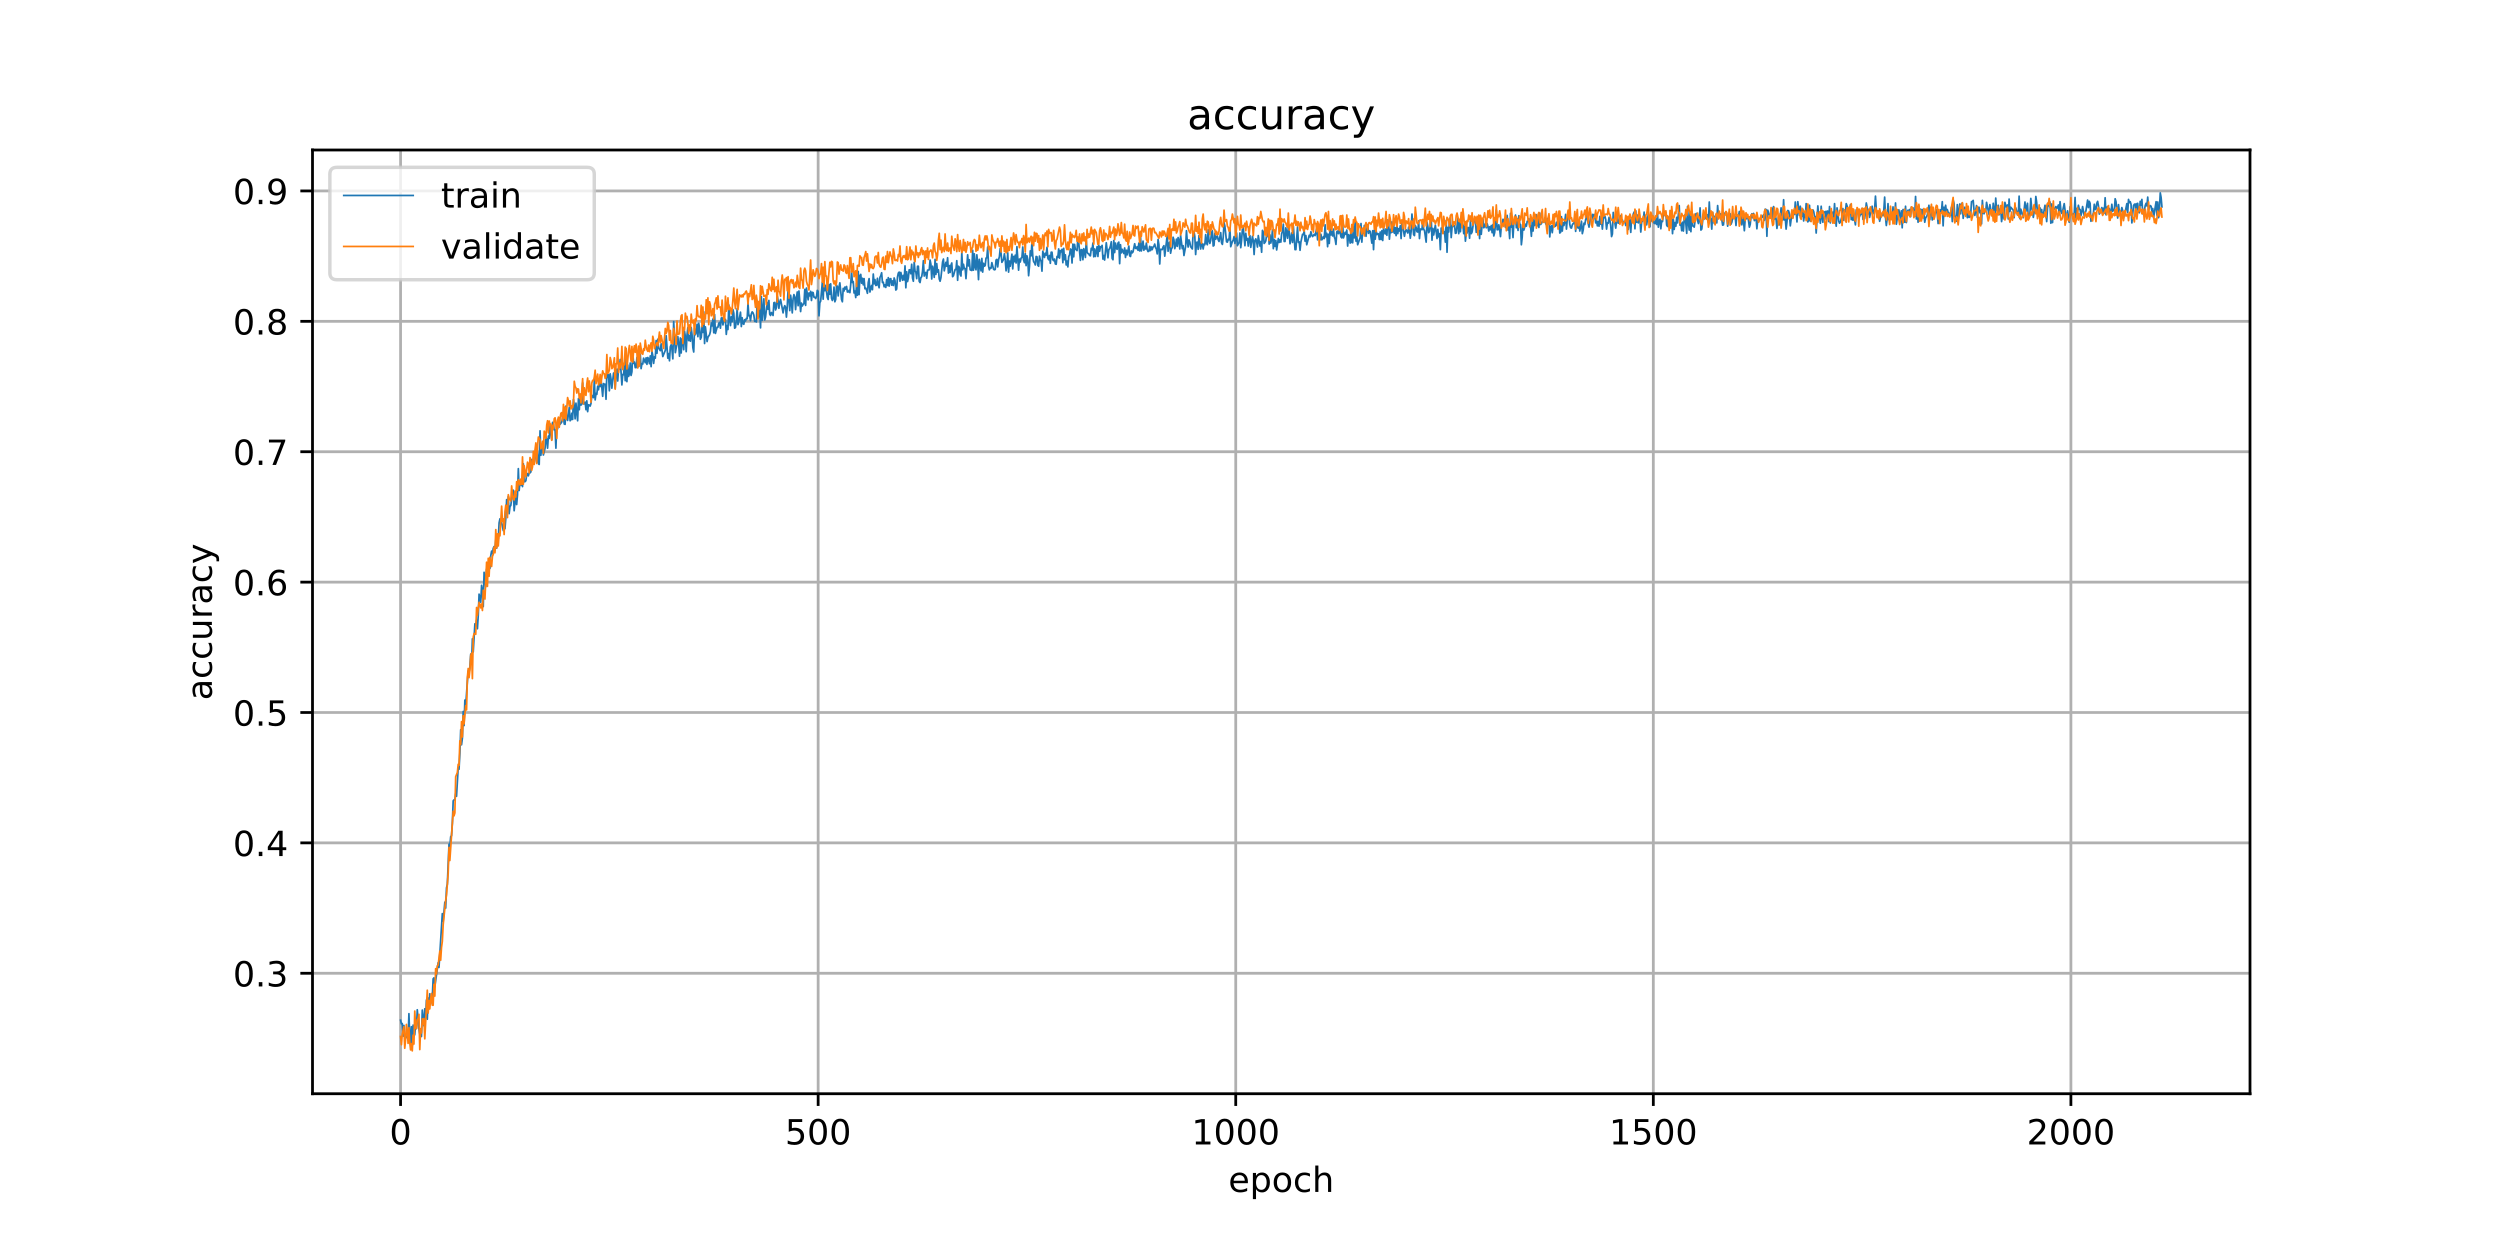 <?xml version="1.0" encoding="utf-8" standalone="no"?>
<!DOCTYPE svg PUBLIC "-//W3C//DTD SVG 1.1//EN"
  "http://www.w3.org/Graphics/SVG/1.1/DTD/svg11.dtd">
<!-- Created with matplotlib (https://matplotlib.org/) -->
<svg height="360pt" version="1.1" viewBox="0 0 720 360" width="720pt" xmlns="http://www.w3.org/2000/svg" xmlns:xlink="http://www.w3.org/1999/xlink">
 <defs>
  <style type="text/css">
*{stroke-linecap:butt;stroke-linejoin:round;}
  </style>
 </defs>
 <g id="figure_1">
  <g id="patch_1">
   <path d="M 0 360 
L 720 360 
L 720 0 
L 0 0 
z
" style="fill:#ffffff;"/>
  </g>
  <g id="axes_1">
   <g id="patch_2">
    <path d="M 90 315 
L 648 315 
L 648 43.2 
L 90 43.2 
z
" style="fill:#ffffff;"/>
   </g>
   <g id="matplotlib.axis_1">
    <g id="xtick_1">
     <g id="line2d_1">
      <path clip-path="url(#p577ab6697d)" d="M 115.364 315 
L 115.364 43.2 
" style="fill:none;stroke:#b0b0b0;stroke-linecap:square;stroke-width:0.8;"/>
     </g>
     <g id="line2d_2">
      <defs>
       <path d="M 0 0 
L 0 3.5 
" id="m6a9615e94e" style="stroke:#000000;stroke-width:0.8;"/>
      </defs>
      <g>
       <use style="stroke:#000000;stroke-width:0.8;" x="115.364" xlink:href="#m6a9615e94e" y="315"/>
      </g>
     </g>
     <g id="text_1">
      <!-- 0 -->
      <defs>
       <path d="M 31.781 66.406 
Q 24.172 66.406 20.328 58.906 
Q 16.5 51.422 16.5 36.375 
Q 16.5 21.391 20.328 13.891 
Q 24.172 6.391 31.781 6.391 
Q 39.453 6.391 43.281 13.891 
Q 47.125 21.391 47.125 36.375 
Q 47.125 51.422 43.281 58.906 
Q 39.453 66.406 31.781 66.406 
z
M 31.781 74.219 
Q 44.047 74.219 50.516 64.516 
Q 56.984 54.828 56.984 36.375 
Q 56.984 17.969 50.516 8.266 
Q 44.047 -1.422 31.781 -1.422 
Q 19.531 -1.422 13.062 8.266 
Q 6.594 17.969 6.594 36.375 
Q 6.594 54.828 13.062 64.516 
Q 19.531 74.219 31.781 74.219 
z
" id="DejaVuSans-48"/>
      </defs>
      <g transform="translate(112.182 329.598)scale(0.1 -0.1)">
       <use xlink:href="#DejaVuSans-48"/>
      </g>
     </g>
    </g>
    <g id="xtick_2">
     <g id="line2d_3">
      <path clip-path="url(#p577ab6697d)" d="M 235.627 315 
L 235.627 43.2 
" style="fill:none;stroke:#b0b0b0;stroke-linecap:square;stroke-width:0.8;"/>
     </g>
     <g id="line2d_4">
      <g>
       <use style="stroke:#000000;stroke-width:0.8;" x="235.627" xlink:href="#m6a9615e94e" y="315"/>
      </g>
     </g>
     <g id="text_2">
      <!-- 500 -->
      <defs>
       <path d="M 10.797 72.906 
L 49.516 72.906 
L 49.516 64.594 
L 19.828 64.594 
L 19.828 46.734 
Q 21.969 47.469 24.109 47.828 
Q 26.266 48.188 28.422 48.188 
Q 40.625 48.188 47.75 41.5 
Q 54.891 34.812 54.891 23.391 
Q 54.891 11.625 47.562 5.094 
Q 40.234 -1.422 26.906 -1.422 
Q 22.312 -1.422 17.547 -0.641 
Q 12.797 0.141 7.719 1.703 
L 7.719 11.625 
Q 12.109 9.234 16.797 8.062 
Q 21.484 6.891 26.703 6.891 
Q 35.156 6.891 40.078 11.328 
Q 45.016 15.766 45.016 23.391 
Q 45.016 31 40.078 35.438 
Q 35.156 39.891 26.703 39.891 
Q 22.75 39.891 18.812 39.016 
Q 14.891 38.141 10.797 36.281 
z
" id="DejaVuSans-53"/>
      </defs>
      <g transform="translate(226.084 329.598)scale(0.1 -0.1)">
       <use xlink:href="#DejaVuSans-53"/>
       <use x="63.623" xlink:href="#DejaVuSans-48"/>
       <use x="127.246" xlink:href="#DejaVuSans-48"/>
      </g>
     </g>
    </g>
    <g id="xtick_3">
     <g id="line2d_5">
      <path clip-path="url(#p577ab6697d)" d="M 355.891 315 
L 355.891 43.2 
" style="fill:none;stroke:#b0b0b0;stroke-linecap:square;stroke-width:0.8;"/>
     </g>
     <g id="line2d_6">
      <g>
       <use style="stroke:#000000;stroke-width:0.8;" x="355.891" xlink:href="#m6a9615e94e" y="315"/>
      </g>
     </g>
     <g id="text_3">
      <!-- 1000 -->
      <defs>
       <path d="M 12.406 8.297 
L 28.516 8.297 
L 28.516 63.922 
L 10.984 60.406 
L 10.984 69.391 
L 28.422 72.906 
L 38.281 72.906 
L 38.281 8.297 
L 54.391 8.297 
L 54.391 0 
L 12.406 0 
z
" id="DejaVuSans-49"/>
      </defs>
      <g transform="translate(343.166 329.598)scale(0.1 -0.1)">
       <use xlink:href="#DejaVuSans-49"/>
       <use x="63.623" xlink:href="#DejaVuSans-48"/>
       <use x="127.246" xlink:href="#DejaVuSans-48"/>
       <use x="190.869" xlink:href="#DejaVuSans-48"/>
      </g>
     </g>
    </g>
    <g id="xtick_4">
     <g id="line2d_7">
      <path clip-path="url(#p577ab6697d)" d="M 476.155 315 
L 476.155 43.2 
" style="fill:none;stroke:#b0b0b0;stroke-linecap:square;stroke-width:0.8;"/>
     </g>
     <g id="line2d_8">
      <g>
       <use style="stroke:#000000;stroke-width:0.8;" x="476.155" xlink:href="#m6a9615e94e" y="315"/>
      </g>
     </g>
     <g id="text_4">
      <!-- 1500 -->
      <g transform="translate(463.43 329.598)scale(0.1 -0.1)">
       <use xlink:href="#DejaVuSans-49"/>
       <use x="63.623" xlink:href="#DejaVuSans-53"/>
       <use x="127.246" xlink:href="#DejaVuSans-48"/>
       <use x="190.869" xlink:href="#DejaVuSans-48"/>
      </g>
     </g>
    </g>
    <g id="xtick_5">
     <g id="line2d_9">
      <path clip-path="url(#p577ab6697d)" d="M 596.419 315 
L 596.419 43.2 
" style="fill:none;stroke:#b0b0b0;stroke-linecap:square;stroke-width:0.8;"/>
     </g>
     <g id="line2d_10">
      <g>
       <use style="stroke:#000000;stroke-width:0.8;" x="596.419" xlink:href="#m6a9615e94e" y="315"/>
      </g>
     </g>
     <g id="text_5">
      <!-- 2000 -->
      <defs>
       <path d="M 19.188 8.297 
L 53.609 8.297 
L 53.609 0 
L 7.328 0 
L 7.328 8.297 
Q 12.938 14.109 22.625 23.891 
Q 32.328 33.688 34.812 36.531 
Q 39.547 41.844 41.422 45.531 
Q 43.312 49.219 43.312 52.781 
Q 43.312 58.594 39.234 62.25 
Q 35.156 65.922 28.609 65.922 
Q 23.969 65.922 18.812 64.312 
Q 13.672 62.703 7.812 59.422 
L 7.812 69.391 
Q 13.766 71.781 18.938 73 
Q 24.125 74.219 28.422 74.219 
Q 39.75 74.219 46.484 68.547 
Q 53.219 62.891 53.219 53.422 
Q 53.219 48.922 51.531 44.891 
Q 49.859 40.875 45.406 35.406 
Q 44.188 33.984 37.641 27.219 
Q 31.109 20.453 19.188 8.297 
z
" id="DejaVuSans-50"/>
      </defs>
      <g transform="translate(583.694 329.598)scale(0.1 -0.1)">
       <use xlink:href="#DejaVuSans-50"/>
       <use x="63.623" xlink:href="#DejaVuSans-48"/>
       <use x="127.246" xlink:href="#DejaVuSans-48"/>
       <use x="190.869" xlink:href="#DejaVuSans-48"/>
      </g>
     </g>
    </g>
    <g id="text_6">
     <!-- epoch -->
     <defs>
      <path d="M 56.203 29.594 
L 56.203 25.203 
L 14.891 25.203 
Q 15.484 15.922 20.484 11.062 
Q 25.484 6.203 34.422 6.203 
Q 39.594 6.203 44.453 7.469 
Q 49.312 8.734 54.109 11.281 
L 54.109 2.781 
Q 49.266 0.734 44.188 -0.344 
Q 39.109 -1.422 33.891 -1.422 
Q 20.797 -1.422 13.156 6.188 
Q 5.516 13.812 5.516 26.812 
Q 5.516 40.234 12.766 48.109 
Q 20.016 56 32.328 56 
Q 43.359 56 49.781 48.891 
Q 56.203 41.797 56.203 29.594 
z
M 47.219 32.234 
Q 47.125 39.594 43.094 43.984 
Q 39.062 48.391 32.422 48.391 
Q 24.906 48.391 20.391 44.141 
Q 15.875 39.891 15.188 32.172 
z
" id="DejaVuSans-101"/>
      <path d="M 18.109 8.203 
L 18.109 -20.797 
L 9.078 -20.797 
L 9.078 54.688 
L 18.109 54.688 
L 18.109 46.391 
Q 20.953 51.266 25.266 53.625 
Q 29.594 56 35.594 56 
Q 45.562 56 51.781 48.094 
Q 58.016 40.188 58.016 27.297 
Q 58.016 14.406 51.781 6.484 
Q 45.562 -1.422 35.594 -1.422 
Q 29.594 -1.422 25.266 0.953 
Q 20.953 3.328 18.109 8.203 
z
M 48.688 27.297 
Q 48.688 37.203 44.609 42.844 
Q 40.531 48.484 33.406 48.484 
Q 26.266 48.484 22.188 42.844 
Q 18.109 37.203 18.109 27.297 
Q 18.109 17.391 22.188 11.75 
Q 26.266 6.109 33.406 6.109 
Q 40.531 6.109 44.609 11.75 
Q 48.688 17.391 48.688 27.297 
z
" id="DejaVuSans-112"/>
      <path d="M 30.609 48.391 
Q 23.391 48.391 19.188 42.75 
Q 14.984 37.109 14.984 27.297 
Q 14.984 17.484 19.156 11.844 
Q 23.344 6.203 30.609 6.203 
Q 37.797 6.203 41.984 11.859 
Q 46.188 17.531 46.188 27.297 
Q 46.188 37.016 41.984 42.703 
Q 37.797 48.391 30.609 48.391 
z
M 30.609 56 
Q 42.328 56 49.016 48.375 
Q 55.719 40.766 55.719 27.297 
Q 55.719 13.875 49.016 6.219 
Q 42.328 -1.422 30.609 -1.422 
Q 18.844 -1.422 12.172 6.219 
Q 5.516 13.875 5.516 27.297 
Q 5.516 40.766 12.172 48.375 
Q 18.844 56 30.609 56 
z
" id="DejaVuSans-111"/>
      <path d="M 48.781 52.594 
L 48.781 44.188 
Q 44.969 46.297 41.141 47.344 
Q 37.312 48.391 33.406 48.391 
Q 24.656 48.391 19.812 42.844 
Q 14.984 37.312 14.984 27.297 
Q 14.984 17.281 19.812 11.734 
Q 24.656 6.203 33.406 6.203 
Q 37.312 6.203 41.141 7.25 
Q 44.969 8.297 48.781 10.406 
L 48.781 2.094 
Q 45.016 0.344 40.984 -0.531 
Q 36.969 -1.422 32.422 -1.422 
Q 20.062 -1.422 12.781 6.344 
Q 5.516 14.109 5.516 27.297 
Q 5.516 40.672 12.859 48.328 
Q 20.219 56 33.016 56 
Q 37.156 56 41.109 55.141 
Q 45.062 54.297 48.781 52.594 
z
" id="DejaVuSans-99"/>
      <path d="M 54.891 33.016 
L 54.891 0 
L 45.906 0 
L 45.906 32.719 
Q 45.906 40.484 42.875 44.328 
Q 39.844 48.188 33.797 48.188 
Q 26.516 48.188 22.312 43.547 
Q 18.109 38.922 18.109 30.906 
L 18.109 0 
L 9.078 0 
L 9.078 75.984 
L 18.109 75.984 
L 18.109 46.188 
Q 21.344 51.125 25.703 53.562 
Q 30.078 56 35.797 56 
Q 45.219 56 50.047 50.172 
Q 54.891 44.344 54.891 33.016 
z
" id="DejaVuSans-104"/>
     </defs>
     <g transform="translate(353.772 343.277)scale(0.1 -0.1)">
      <use xlink:href="#DejaVuSans-101"/>
      <use x="61.523" xlink:href="#DejaVuSans-112"/>
      <use x="125" xlink:href="#DejaVuSans-111"/>
      <use x="186.182" xlink:href="#DejaVuSans-99"/>
      <use x="241.162" xlink:href="#DejaVuSans-104"/>
     </g>
    </g>
   </g>
   <g id="matplotlib.axis_2">
    <g id="ytick_1">
     <g id="line2d_11">
      <path clip-path="url(#p577ab6697d)" d="M 90 280.302 
L 648 280.302 
" style="fill:none;stroke:#b0b0b0;stroke-linecap:square;stroke-width:0.8;"/>
     </g>
     <g id="line2d_12">
      <defs>
       <path d="M 0 0 
L -3.5 0 
" id="m1cad37d19d" style="stroke:#000000;stroke-width:0.8;"/>
      </defs>
      <g>
       <use style="stroke:#000000;stroke-width:0.8;" x="90" xlink:href="#m1cad37d19d" y="280.302"/>
      </g>
     </g>
     <g id="text_7">
      <!-- 0.3 -->
      <defs>
       <path d="M 10.688 12.406 
L 21 12.406 
L 21 0 
L 10.688 0 
z
" id="DejaVuSans-46"/>
       <path d="M 40.578 39.312 
Q 47.656 37.797 51.625 33 
Q 55.609 28.219 55.609 21.188 
Q 55.609 10.406 48.188 4.484 
Q 40.766 -1.422 27.094 -1.422 
Q 22.516 -1.422 17.656 -0.516 
Q 12.797 0.391 7.625 2.203 
L 7.625 11.719 
Q 11.719 9.328 16.594 8.109 
Q 21.484 6.891 26.812 6.891 
Q 36.078 6.891 40.938 10.547 
Q 45.797 14.203 45.797 21.188 
Q 45.797 27.641 41.281 31.266 
Q 36.766 34.906 28.719 34.906 
L 20.219 34.906 
L 20.219 43.016 
L 29.109 43.016 
Q 36.375 43.016 40.234 45.922 
Q 44.094 48.828 44.094 54.297 
Q 44.094 59.906 40.109 62.906 
Q 36.141 65.922 28.719 65.922 
Q 24.656 65.922 20.016 65.031 
Q 15.375 64.156 9.812 62.312 
L 9.812 71.094 
Q 15.438 72.656 20.344 73.438 
Q 25.25 74.219 29.594 74.219 
Q 40.828 74.219 47.359 69.109 
Q 53.906 64.016 53.906 55.328 
Q 53.906 49.266 50.438 45.094 
Q 46.969 40.922 40.578 39.312 
z
" id="DejaVuSans-51"/>
      </defs>
      <g transform="translate(67.097 284.101)scale(0.1 -0.1)">
       <use xlink:href="#DejaVuSans-48"/>
       <use x="63.623" xlink:href="#DejaVuSans-46"/>
       <use x="95.41" xlink:href="#DejaVuSans-51"/>
      </g>
     </g>
    </g>
    <g id="ytick_2">
     <g id="line2d_13">
      <path clip-path="url(#p577ab6697d)" d="M 90 242.75 
L 648 242.75 
" style="fill:none;stroke:#b0b0b0;stroke-linecap:square;stroke-width:0.8;"/>
     </g>
     <g id="line2d_14">
      <g>
       <use style="stroke:#000000;stroke-width:0.8;" x="90" xlink:href="#m1cad37d19d" y="242.75"/>
      </g>
     </g>
     <g id="text_8">
      <!-- 0.4 -->
      <defs>
       <path d="M 37.797 64.312 
L 12.891 25.391 
L 37.797 25.391 
z
M 35.203 72.906 
L 47.609 72.906 
L 47.609 25.391 
L 58.016 25.391 
L 58.016 17.188 
L 47.609 17.188 
L 47.609 0 
L 37.797 0 
L 37.797 17.188 
L 4.891 17.188 
L 4.891 26.703 
z
" id="DejaVuSans-52"/>
      </defs>
      <g transform="translate(67.097 246.55)scale(0.1 -0.1)">
       <use xlink:href="#DejaVuSans-48"/>
       <use x="63.623" xlink:href="#DejaVuSans-46"/>
       <use x="95.41" xlink:href="#DejaVuSans-52"/>
      </g>
     </g>
    </g>
    <g id="ytick_3">
     <g id="line2d_15">
      <path clip-path="url(#p577ab6697d)" d="M 90 205.199 
L 648 205.199 
" style="fill:none;stroke:#b0b0b0;stroke-linecap:square;stroke-width:0.8;"/>
     </g>
     <g id="line2d_16">
      <g>
       <use style="stroke:#000000;stroke-width:0.8;" x="90" xlink:href="#m1cad37d19d" y="205.199"/>
      </g>
     </g>
     <g id="text_9">
      <!-- 0.5 -->
      <g transform="translate(67.097 208.998)scale(0.1 -0.1)">
       <use xlink:href="#DejaVuSans-48"/>
       <use x="63.623" xlink:href="#DejaVuSans-46"/>
       <use x="95.41" xlink:href="#DejaVuSans-53"/>
      </g>
     </g>
    </g>
    <g id="ytick_4">
     <g id="line2d_17">
      <path clip-path="url(#p577ab6697d)" d="M 90 167.647 
L 648 167.647 
" style="fill:none;stroke:#b0b0b0;stroke-linecap:square;stroke-width:0.8;"/>
     </g>
     <g id="line2d_18">
      <g>
       <use style="stroke:#000000;stroke-width:0.8;" x="90" xlink:href="#m1cad37d19d" y="167.647"/>
      </g>
     </g>
     <g id="text_10">
      <!-- 0.6 -->
      <defs>
       <path d="M 33.016 40.375 
Q 26.375 40.375 22.484 35.828 
Q 18.609 31.297 18.609 23.391 
Q 18.609 15.531 22.484 10.953 
Q 26.375 6.391 33.016 6.391 
Q 39.656 6.391 43.531 10.953 
Q 47.406 15.531 47.406 23.391 
Q 47.406 31.297 43.531 35.828 
Q 39.656 40.375 33.016 40.375 
z
M 52.594 71.297 
L 52.594 62.312 
Q 48.875 64.062 45.094 64.984 
Q 41.312 65.922 37.594 65.922 
Q 27.828 65.922 22.672 59.328 
Q 17.531 52.734 16.797 39.406 
Q 19.672 43.656 24.016 45.922 
Q 28.375 48.188 33.594 48.188 
Q 44.578 48.188 50.953 41.516 
Q 57.328 34.859 57.328 23.391 
Q 57.328 12.156 50.688 5.359 
Q 44.047 -1.422 33.016 -1.422 
Q 20.359 -1.422 13.672 8.266 
Q 6.984 17.969 6.984 36.375 
Q 6.984 53.656 15.188 63.938 
Q 23.391 74.219 37.203 74.219 
Q 40.922 74.219 44.703 73.484 
Q 48.484 72.75 52.594 71.297 
z
" id="DejaVuSans-54"/>
      </defs>
      <g transform="translate(67.097 171.446)scale(0.1 -0.1)">
       <use xlink:href="#DejaVuSans-48"/>
       <use x="63.623" xlink:href="#DejaVuSans-46"/>
       <use x="95.41" xlink:href="#DejaVuSans-54"/>
      </g>
     </g>
    </g>
    <g id="ytick_5">
     <g id="line2d_19">
      <path clip-path="url(#p577ab6697d)" d="M 90 130.095 
L 648 130.095 
" style="fill:none;stroke:#b0b0b0;stroke-linecap:square;stroke-width:0.8;"/>
     </g>
     <g id="line2d_20">
      <g>
       <use style="stroke:#000000;stroke-width:0.8;" x="90" xlink:href="#m1cad37d19d" y="130.095"/>
      </g>
     </g>
     <g id="text_11">
      <!-- 0.7 -->
      <defs>
       <path d="M 8.203 72.906 
L 55.078 72.906 
L 55.078 68.703 
L 28.609 0 
L 18.312 0 
L 43.219 64.594 
L 8.203 64.594 
z
" id="DejaVuSans-55"/>
      </defs>
      <g transform="translate(67.097 133.894)scale(0.1 -0.1)">
       <use xlink:href="#DejaVuSans-48"/>
       <use x="63.623" xlink:href="#DejaVuSans-46"/>
       <use x="95.41" xlink:href="#DejaVuSans-55"/>
      </g>
     </g>
    </g>
    <g id="ytick_6">
     <g id="line2d_21">
      <path clip-path="url(#p577ab6697d)" d="M 90 92.543 
L 648 92.543 
" style="fill:none;stroke:#b0b0b0;stroke-linecap:square;stroke-width:0.8;"/>
     </g>
     <g id="line2d_22">
      <g>
       <use style="stroke:#000000;stroke-width:0.8;" x="90" xlink:href="#m1cad37d19d" y="92.543"/>
      </g>
     </g>
     <g id="text_12">
      <!-- 0.8 -->
      <defs>
       <path d="M 31.781 34.625 
Q 24.75 34.625 20.719 30.859 
Q 16.703 27.094 16.703 20.516 
Q 16.703 13.922 20.719 10.156 
Q 24.75 6.391 31.781 6.391 
Q 38.812 6.391 42.859 10.172 
Q 46.922 13.969 46.922 20.516 
Q 46.922 27.094 42.891 30.859 
Q 38.875 34.625 31.781 34.625 
z
M 21.922 38.812 
Q 15.578 40.375 12.031 44.719 
Q 8.5 49.078 8.5 55.328 
Q 8.5 64.062 14.719 69.141 
Q 20.953 74.219 31.781 74.219 
Q 42.672 74.219 48.875 69.141 
Q 55.078 64.062 55.078 55.328 
Q 55.078 49.078 51.531 44.719 
Q 48 40.375 41.703 38.812 
Q 48.828 37.156 52.797 32.312 
Q 56.781 27.484 56.781 20.516 
Q 56.781 9.906 50.312 4.234 
Q 43.844 -1.422 31.781 -1.422 
Q 19.734 -1.422 13.25 4.234 
Q 6.781 9.906 6.781 20.516 
Q 6.781 27.484 10.781 32.312 
Q 14.797 37.156 21.922 38.812 
z
M 18.312 54.391 
Q 18.312 48.734 21.844 45.562 
Q 25.391 42.391 31.781 42.391 
Q 38.141 42.391 41.719 45.562 
Q 45.312 48.734 45.312 54.391 
Q 45.312 60.062 41.719 63.234 
Q 38.141 66.406 31.781 66.406 
Q 25.391 66.406 21.844 63.234 
Q 18.312 60.062 18.312 54.391 
z
" id="DejaVuSans-56"/>
      </defs>
      <g transform="translate(67.097 96.342)scale(0.1 -0.1)">
       <use xlink:href="#DejaVuSans-48"/>
       <use x="63.623" xlink:href="#DejaVuSans-46"/>
       <use x="95.41" xlink:href="#DejaVuSans-56"/>
      </g>
     </g>
    </g>
    <g id="ytick_7">
     <g id="line2d_23">
      <path clip-path="url(#p577ab6697d)" d="M 90 54.991 
L 648 54.991 
" style="fill:none;stroke:#b0b0b0;stroke-linecap:square;stroke-width:0.8;"/>
     </g>
     <g id="line2d_24">
      <g>
       <use style="stroke:#000000;stroke-width:0.8;" x="90" xlink:href="#m1cad37d19d" y="54.991"/>
      </g>
     </g>
     <g id="text_13">
      <!-- 0.9 -->
      <defs>
       <path d="M 10.984 1.516 
L 10.984 10.5 
Q 14.703 8.734 18.5 7.812 
Q 22.312 6.891 25.984 6.891 
Q 35.75 6.891 40.891 13.453 
Q 46.047 20.016 46.781 33.406 
Q 43.953 29.203 39.594 26.953 
Q 35.25 24.703 29.984 24.703 
Q 19.047 24.703 12.672 31.312 
Q 6.297 37.938 6.297 49.422 
Q 6.297 60.641 12.938 67.422 
Q 19.578 74.219 30.609 74.219 
Q 43.266 74.219 49.922 64.516 
Q 56.594 54.828 56.594 36.375 
Q 56.594 19.141 48.406 8.859 
Q 40.234 -1.422 26.422 -1.422 
Q 22.703 -1.422 18.891 -0.688 
Q 15.094 0.047 10.984 1.516 
z
M 30.609 32.422 
Q 37.25 32.422 41.125 36.953 
Q 45.016 41.5 45.016 49.422 
Q 45.016 57.281 41.125 61.844 
Q 37.25 66.406 30.609 66.406 
Q 23.969 66.406 20.094 61.844 
Q 16.219 57.281 16.219 49.422 
Q 16.219 41.5 20.094 36.953 
Q 23.969 32.422 30.609 32.422 
z
" id="DejaVuSans-57"/>
      </defs>
      <g transform="translate(67.097 58.79)scale(0.1 -0.1)">
       <use xlink:href="#DejaVuSans-48"/>
       <use x="63.623" xlink:href="#DejaVuSans-46"/>
       <use x="95.41" xlink:href="#DejaVuSans-57"/>
      </g>
     </g>
    </g>
    <g id="text_14">
     <!-- accuracy -->
     <defs>
      <path d="M 34.281 27.484 
Q 23.391 27.484 19.188 25 
Q 14.984 22.516 14.984 16.5 
Q 14.984 11.719 18.141 8.906 
Q 21.297 6.109 26.703 6.109 
Q 34.188 6.109 38.703 11.406 
Q 43.219 16.703 43.219 25.484 
L 43.219 27.484 
z
M 52.203 31.203 
L 52.203 0 
L 43.219 0 
L 43.219 8.297 
Q 40.141 3.328 35.547 0.953 
Q 30.953 -1.422 24.312 -1.422 
Q 15.922 -1.422 10.953 3.297 
Q 6 8.016 6 15.922 
Q 6 25.141 12.172 29.828 
Q 18.359 34.516 30.609 34.516 
L 43.219 34.516 
L 43.219 35.406 
Q 43.219 41.609 39.141 45 
Q 35.062 48.391 27.688 48.391 
Q 23 48.391 18.547 47.266 
Q 14.109 46.141 10.016 43.891 
L 10.016 52.203 
Q 14.938 54.109 19.578 55.047 
Q 24.219 56 28.609 56 
Q 40.484 56 46.344 49.844 
Q 52.203 43.703 52.203 31.203 
z
" id="DejaVuSans-97"/>
      <path d="M 8.5 21.578 
L 8.5 54.688 
L 17.484 54.688 
L 17.484 21.922 
Q 17.484 14.156 20.5 10.266 
Q 23.531 6.391 29.594 6.391 
Q 36.859 6.391 41.078 11.031 
Q 45.312 15.672 45.312 23.688 
L 45.312 54.688 
L 54.297 54.688 
L 54.297 0 
L 45.312 0 
L 45.312 8.406 
Q 42.047 3.422 37.719 1 
Q 33.406 -1.422 27.688 -1.422 
Q 18.266 -1.422 13.375 4.438 
Q 8.5 10.297 8.5 21.578 
z
M 31.109 56 
z
" id="DejaVuSans-117"/>
      <path d="M 41.109 46.297 
Q 39.594 47.172 37.812 47.578 
Q 36.031 48 33.891 48 
Q 26.266 48 22.188 43.047 
Q 18.109 38.094 18.109 28.812 
L 18.109 0 
L 9.078 0 
L 9.078 54.688 
L 18.109 54.688 
L 18.109 46.188 
Q 20.953 51.172 25.484 53.578 
Q 30.031 56 36.531 56 
Q 37.453 56 38.578 55.875 
Q 39.703 55.766 41.062 55.516 
z
" id="DejaVuSans-114"/>
      <path d="M 32.172 -5.078 
Q 28.375 -14.844 24.75 -17.812 
Q 21.141 -20.797 15.094 -20.797 
L 7.906 -20.797 
L 7.906 -13.281 
L 13.188 -13.281 
Q 16.891 -13.281 18.938 -11.516 
Q 21 -9.766 23.484 -3.219 
L 25.094 0.875 
L 2.984 54.688 
L 12.5 54.688 
L 29.594 11.922 
L 46.688 54.688 
L 56.203 54.688 
z
" id="DejaVuSans-121"/>
     </defs>
     <g transform="translate(61.017 201.659)rotate(-90)scale(0.1 -0.1)">
      <use xlink:href="#DejaVuSans-97"/>
      <use x="61.279" xlink:href="#DejaVuSans-99"/>
      <use x="116.26" xlink:href="#DejaVuSans-99"/>
      <use x="171.24" xlink:href="#DejaVuSans-117"/>
      <use x="234.619" xlink:href="#DejaVuSans-114"/>
      <use x="275.732" xlink:href="#DejaVuSans-97"/>
      <use x="337.012" xlink:href="#DejaVuSans-99"/>
      <use x="391.992" xlink:href="#DejaVuSans-121"/>
     </g>
    </g>
   </g>
   <g id="line2d_25">
    <path clip-path="url(#p577ab6697d)" d="M 115.364 293.821 
L 115.604 294.853 
L 115.845 294.76 
L 116.085 298.421 
L 116.326 295.323 
L 116.566 298.609 
L 116.807 298.984 
L 117.047 298.421 
L 117.288 298.515 
L 117.528 299.266 
L 117.769 291.943 
L 118.009 298.703 
L 118.25 300.486 
L 118.49 295.698 
L 118.731 301.143 
L 118.972 295.229 
L 119.212 298.421 
L 119.453 297.951 
L 119.693 295.041 
L 119.934 296.168 
L 120.174 290.817 
L 120.655 296.356 
L 120.896 297.764 
L 121.136 297.107 
L 121.377 298.515 
L 121.617 290.911 
L 122.098 295.417 
L 122.339 290.535 
L 122.579 293.164 
L 122.82 288 
L 123.061 293.539 
L 123.301 287.437 
L 123.542 290.535 
L 123.782 286.217 
L 124.023 289.127 
L 124.263 287.155 
L 124.504 287.155 
L 124.744 281.898 
L 124.985 281.616 
L 125.225 284.151 
L 125.706 280.772 
L 126.187 277.298 
L 126.428 278.612 
L 127.39 263.122 
L 127.631 265.281 
L 128.112 259.836 
L 128.352 261.526 
L 128.593 255.706 
L 128.833 254.673 
L 129.314 243.126 
L 129.555 243.877 
L 129.795 240.967 
L 130.036 240.685 
L 130.276 237.118 
L 130.517 230.64 
L 130.757 230.358 
L 130.998 230.358 
L 131.238 228.575 
L 131.479 229.326 
L 131.96 221.064 
L 132.201 221.534 
L 132.441 216.933 
L 132.682 210.174 
L 132.922 214.493 
L 133.163 212.615 
L 133.403 204.917 
L 133.644 208.954 
L 133.884 201.631 
L 134.125 203.133 
L 134.606 196.28 
L 134.846 193.276 
L 135.087 193.464 
L 135.327 192.243 
L 135.568 188.394 
L 135.808 191.21 
L 136.049 183.982 
L 136.29 187.737 
L 136.771 179.663 
L 137.011 180.227 
L 137.252 178.631 
L 137.492 181.071 
L 137.733 177.316 
L 137.973 171.12 
L 138.214 172.059 
L 138.454 173.467 
L 138.695 168.585 
L 138.935 170.088 
L 139.176 174.688 
L 139.416 164.83 
L 139.657 166.145 
L 139.897 168.961 
L 140.138 163.985 
L 140.379 163.234 
L 140.619 163.328 
L 140.86 161.638 
L 141.1 163.704 
L 141.341 160.042 
L 141.581 158.728 
L 141.822 159.479 
L 142.062 157.883 
L 142.303 157.414 
L 142.543 158.634 
L 142.784 155.536 
L 143.024 157.883 
L 143.265 155.724 
L 143.505 155.161 
L 143.746 150.561 
L 143.986 149.434 
L 144.227 150.748 
L 144.467 150.561 
L 144.949 152.814 
L 145.189 149.716 
L 145.43 152.25 
L 145.67 149.246 
L 145.911 143.895 
L 146.151 146.054 
L 146.392 143.05 
L 146.632 147.932 
L 146.873 145.867 
L 147.113 145.585 
L 147.594 141.736 
L 147.835 141.173 
L 148.075 147.087 
L 148.556 142.393 
L 148.797 145.303 
L 149.038 142.487 
L 149.278 134.977 
L 149.519 141.267 
L 149.759 138.638 
L 150 139.764 
L 150.24 138.262 
L 150.481 140.14 
L 150.721 133.568 
L 150.962 138.732 
L 151.202 138.732 
L 151.443 138.45 
L 151.683 136.76 
L 151.924 136.385 
L 152.164 137.042 
L 152.405 136.197 
L 152.645 136.197 
L 152.886 135.915 
L 153.126 132.348 
L 153.367 133.568 
L 153.608 133.381 
L 153.848 133.381 
L 154.089 130.283 
L 154.329 130.095 
L 154.57 133.099 
L 154.81 130.564 
L 155.051 133.568 
L 155.291 133.756 
L 155.532 124.087 
L 155.772 131.128 
L 156.013 128.405 
L 156.253 128.123 
L 156.494 131.034 
L 156.975 129.062 
L 157.215 125.964 
L 157.456 126.527 
L 157.696 129.062 
L 157.937 125.589 
L 158.178 126.246 
L 158.418 122.397 
L 158.899 126.621 
L 159.14 121.646 
L 159.38 122.209 
L 159.621 123.805 
L 159.861 123.805 
L 160.102 129.062 
L 160.342 122.491 
L 160.583 123.523 
L 160.823 121.364 
L 161.064 120.425 
L 161.304 122.209 
L 161.785 121.552 
L 162.026 120.425 
L 162.267 120.05 
L 162.507 122.115 
L 162.748 122.209 
L 162.988 116.952 
L 163.229 120.613 
L 163.469 121.082 
L 163.95 117.327 
L 164.191 121.176 
L 164.431 120.895 
L 164.672 119.017 
L 164.912 120.801 
L 165.153 115.074 
L 165.393 117.046 
L 165.634 120.613 
L 165.874 116.107 
L 166.355 121.176 
L 166.596 114.793 
L 166.837 117.984 
L 167.077 113.572 
L 167.318 116.67 
L 167.558 116.388 
L 167.799 110.286 
L 168.039 116.295 
L 168.28 116.295 
L 168.52 115.825 
L 168.761 117.984 
L 169.001 115.45 
L 169.242 118.548 
L 169.482 116.576 
L 169.723 116.67 
L 169.963 116.952 
L 170.204 116.201 
L 170.444 113.854 
L 170.685 114.041 
L 170.926 114.511 
L 171.166 109.348 
L 171.407 115.168 
L 171.647 113.29 
L 171.888 113.572 
L 172.128 111.225 
L 172.369 112.258 
L 172.609 110.099 
L 172.85 111.319 
L 173.09 109.254 
L 173.571 114.135 
L 173.812 110.474 
L 174.052 110.662 
L 174.293 110.662 
L 174.533 114.98 
L 174.774 107.47 
L 175.014 108.69 
L 175.255 107.939 
L 175.496 112.539 
L 175.736 107.658 
L 175.977 109.16 
L 176.217 111.788 
L 176.698 107.47 
L 176.939 107.376 
L 177.179 111.788 
L 177.42 107.188 
L 177.66 106.343 
L 177.901 109.723 
L 178.141 106.062 
L 178.382 106.249 
L 178.622 103.527 
L 179.103 110.85 
L 179.344 107.845 
L 179.585 107.939 
L 179.825 105.029 
L 180.066 109.629 
L 180.306 100.429 
L 180.547 109.911 
L 180.787 105.123 
L 181.028 108.409 
L 181.268 107.752 
L 181.509 104.56 
L 181.749 108.127 
L 181.99 107.094 
L 182.23 101.462 
L 182.471 104.654 
L 182.711 104.278 
L 182.952 105.874 
L 183.192 105.874 
L 183.433 102.964 
L 183.673 105.311 
L 183.914 105.592 
L 184.395 102.025 
L 184.636 106.156 
L 184.876 104.747 
L 185.117 104.841 
L 185.357 103.151 
L 185.838 104.466 
L 186.079 103.058 
L 186.319 104.935 
L 186.56 102.964 
L 186.8 103.339 
L 187.041 104.747 
L 187.281 102.494 
L 187.522 105.592 
L 187.762 101.274 
L 188.003 102.4 
L 188.244 104.654 
L 188.484 102.776 
L 188.725 103.151 
L 188.965 98.082 
L 189.206 101.743 
L 189.446 97.706 
L 189.687 100.241 
L 190.168 100.992 
L 190.408 99.021 
L 190.889 102.682 
L 191.611 100.898 
L 191.851 96.674 
L 192.332 103.151 
L 192.573 101.837 
L 192.814 103.903 
L 193.054 99.866 
L 193.295 99.302 
L 193.535 100.711 
L 193.776 103.339 
L 194.016 92.637 
L 194.497 101.556 
L 194.978 98.927 
L 195.219 96.955 
L 195.459 99.209 
L 195.7 102.588 
L 195.94 97.331 
L 196.181 101.649 
L 196.421 97.613 
L 196.662 97.613 
L 196.902 100.711 
L 197.143 95.359 
L 197.384 96.955 
L 197.624 101.274 
L 197.865 96.392 
L 198.105 94.327 
L 198.346 98.082 
L 198.586 96.674 
L 198.827 98.27 
L 199.067 94.327 
L 199.308 96.392 
L 199.548 100.147 
L 199.789 101.368 
L 200.029 94.515 
L 200.27 96.392 
L 200.51 95.735 
L 200.751 93.388 
L 200.991 96.955 
L 201.232 93.106 
L 201.473 94.515 
L 201.713 97.706 
L 201.954 97.143 
L 202.194 93.951 
L 202.435 95.735 
L 202.675 89.821 
L 202.916 98.927 
L 203.156 94.139 
L 203.637 98.364 
L 203.878 97.143 
L 204.359 96.392 
L 204.599 95.453 
L 204.84 93.012 
L 205.08 93.857 
L 205.321 91.886 
L 205.561 95.829 
L 205.802 90.572 
L 206.043 96.017 
L 206.524 94.233 
L 206.764 94.233 
L 207.005 93.106 
L 207.245 92.825 
L 207.486 94.515 
L 207.726 91.604 
L 207.967 91.51 
L 208.207 93.576 
L 208.448 92.449 
L 208.929 91.98 
L 209.169 96.298 
L 209.41 93.764 
L 209.65 94.89 
L 209.891 87.849 
L 210.132 91.98 
L 210.372 93.764 
L 210.613 91.229 
L 210.853 92.637 
L 211.094 89.163 
L 211.334 90.196 
L 211.575 94.515 
L 211.815 94.327 
L 212.056 92.355 
L 212.296 88.882 
L 212.537 93.482 
L 212.777 92.731 
L 213.258 89.914 
L 213.499 94.045 
L 213.739 91.51 
L 213.98 93.2 
L 214.22 93.388 
L 214.461 92.074 
L 214.702 92.449 
L 214.942 91.698 
L 215.183 91.792 
L 215.423 87.38 
L 215.664 90.947 
L 215.904 90.853 
L 216.145 92.355 
L 216.385 90.384 
L 216.626 89.821 
L 216.866 90.102 
L 217.107 90.759 
L 217.347 92.543 
L 217.588 92.449 
L 217.828 92.731 
L 218.069 86.816 
L 218.309 88.412 
L 218.55 91.229 
L 218.791 88.976 
L 219.031 94.421 
L 219.272 85.408 
L 219.512 92.261 
L 219.993 86.065 
L 220.234 92.168 
L 220.474 91.323 
L 220.955 87.098 
L 221.196 89.07 
L 221.436 86.535 
L 221.677 90.478 
L 221.917 90.853 
L 222.158 90.008 
L 222.398 90.29 
L 222.639 90.853 
L 222.879 87.192 
L 223.12 87.098 
L 223.361 89.257 
L 223.601 88.6 
L 223.842 85.22 
L 224.082 86.535 
L 224.323 88.788 
L 224.563 87.004 
L 224.804 86.253 
L 225.525 90.102 
L 225.766 88.694 
L 226.006 88.037 
L 226.247 88.506 
L 226.487 91.323 
L 226.728 88.319 
L 226.968 83.437 
L 227.209 85.69 
L 227.45 89.445 
L 227.69 85.033 
L 227.931 86.91 
L 228.171 90.102 
L 228.412 86.065 
L 228.652 84.845 
L 228.893 85.596 
L 229.133 89.163 
L 229.374 85.784 
L 229.614 84.094 
L 229.855 88.037 
L 230.095 83.812 
L 230.576 89.727 
L 230.817 87.286 
L 231.057 88.131 
L 231.298 87.661 
L 231.538 87.474 
L 231.779 83.343 
L 232.02 87.943 
L 232.26 82.967 
L 232.741 86.347 
L 232.982 84.376 
L 233.222 85.22 
L 233.463 83.906 
L 233.703 86.535 
L 233.944 84.188 
L 234.184 84.282 
L 234.425 85.596 
L 234.665 85.596 
L 234.906 85.972 
L 235.146 85.408 
L 235.387 83.625 
L 235.627 83.906 
L 235.868 90.947 
L 236.108 87.192 
L 236.349 86.723 
L 236.83 81.278 
L 237.071 86.159 
L 237.311 80.902 
L 237.552 83.718 
L 237.792 82.216 
L 238.273 85.69 
L 238.514 86.253 
L 238.754 81.935 
L 238.995 84.751 
L 239.235 81.747 
L 239.476 85.878 
L 239.716 86.535 
L 239.957 85.972 
L 240.197 82.686 
L 240.438 86.91 
L 240.679 86.253 
L 240.919 82.122 
L 241.16 82.592 
L 241.4 85.22 
L 241.641 82.592 
L 241.881 81.465 
L 242.362 86.253 
L 242.603 86.91 
L 242.843 83.061 
L 243.084 83.812 
L 243.324 82.686 
L 243.565 83.249 
L 243.805 82.498 
L 244.046 84.094 
L 244.286 84.094 
L 244.527 83.625 
L 244.767 84.282 
L 245.008 81.841 
L 245.249 78.086 
L 245.489 81.371 
L 245.73 81.09 
L 245.97 84.376 
L 246.211 83.812 
L 246.451 85.69 
L 246.692 81.559 
L 246.932 85.033 
L 247.173 78.18 
L 247.413 84.845 
L 247.654 79.4 
L 247.894 79.024 
L 248.135 81.559 
L 248.375 80.151 
L 248.616 82.029 
L 248.856 80.245 
L 249.097 83.155 
L 249.338 82.967 
L 249.578 83.531 
L 249.819 84.469 
L 250.059 81.371 
L 250.3 80.245 
L 250.54 84.094 
L 251.021 82.216 
L 251.262 83.437 
L 251.502 78.931 
L 251.743 81.747 
L 251.983 80.526 
L 252.224 82.216 
L 252.464 82.122 
L 252.705 80.151 
L 252.945 82.029 
L 253.186 82.873 
L 253.426 79.869 
L 253.667 79.4 
L 253.908 78.555 
L 254.148 81.371 
L 254.389 81.278 
L 254.629 82.592 
L 254.87 82.029 
L 255.11 82.78 
L 255.351 80.526 
L 255.591 82.216 
L 255.832 79.963 
L 256.072 82.404 
L 256.313 80.339 
L 256.553 80.245 
L 256.794 82.122 
L 257.034 80.902 
L 257.275 82.216 
L 257.515 80.057 
L 257.756 80.808 
L 257.997 83.531 
L 258.237 83.249 
L 258.478 79.775 
L 258.718 78.649 
L 258.959 78.367 
L 259.199 80.996 
L 259.44 78.461 
L 259.921 80.714 
L 260.161 79.306 
L 260.402 80.62 
L 260.642 76.584 
L 260.883 82.873 
L 261.123 78.273 
L 261.364 81.09 
L 261.604 80.057 
L 261.845 77.71 
L 262.085 77.71 
L 262.326 78.837 
L 262.567 76.114 
L 262.807 80.057 
L 263.048 80.996 
L 263.288 75.551 
L 263.529 78.086 
L 263.769 78.367 
L 264.01 80.245 
L 264.25 76.677 
L 264.491 76.677 
L 264.731 80.996 
L 264.972 81.371 
L 265.212 79.963 
L 265.453 79.682 
L 265.693 78.086 
L 265.934 75.081 
L 266.174 79.494 
L 266.415 78.555 
L 266.656 78.461 
L 266.896 80.151 
L 267.137 77.804 
L 267.618 77.71 
L 267.858 74.894 
L 268.099 76.114 
L 268.339 80.339 
L 268.58 76.677 
L 268.82 77.804 
L 269.061 79.869 
L 269.301 74.706 
L 269.542 79.024 
L 269.782 75.926 
L 270.023 78.367 
L 270.263 77.71 
L 270.504 80.339 
L 270.744 80.996 
L 270.985 79.963 
L 271.466 75.457 
L 271.707 74.612 
L 271.947 77.992 
L 272.428 75.551 
L 272.669 76.677 
L 272.909 74.237 
L 273.15 78.649 
L 273.39 76.49 
L 273.631 78.461 
L 273.871 76.396 
L 274.112 75.739 
L 274.352 79.682 
L 274.593 79.4 
L 275.074 77.616 
L 275.314 77.616 
L 275.555 75.081 
L 275.796 80.714 
L 276.036 76.677 
L 276.277 76.959 
L 276.517 79.024 
L 276.758 79.494 
L 276.998 72.734 
L 277.239 77.71 
L 277.479 76.114 
L 277.72 77.335 
L 277.96 77.335 
L 278.201 80.245 
L 278.682 73.392 
L 278.922 76.584 
L 279.163 74.8 
L 279.403 77.71 
L 279.885 77.898 
L 280.125 72.077 
L 280.366 77.804 
L 280.606 73.11 
L 280.847 76.865 
L 281.087 77.71 
L 281.328 73.392 
L 281.568 75.645 
L 281.809 80.526 
L 282.049 74.706 
L 282.53 77.992 
L 282.771 74.424 
L 283.011 78.367 
L 283.252 75.833 
L 283.492 76.677 
L 283.733 76.49 
L 283.973 74.33 
L 284.214 74.237 
L 284.455 71.139 
L 284.695 76.584 
L 284.936 77.71 
L 285.176 77.147 
L 285.417 77.241 
L 285.657 75.645 
L 286.138 77.522 
L 286.379 77.71 
L 286.619 77.616 
L 286.86 74.894 
L 287.1 74.706 
L 287.341 76.865 
L 287.581 74.8 
L 287.822 73.955 
L 288.062 71.608 
L 288.303 72.922 
L 288.544 75.551 
L 289.025 74.706 
L 289.265 73.11 
L 289.506 74.706 
L 289.746 77.992 
L 289.987 76.49 
L 290.227 72.828 
L 290.468 78.367 
L 290.708 75.175 
L 290.949 76.677 
L 291.43 73.204 
L 291.67 77.428 
L 291.911 73.861 
L 292.151 75.363 
L 292.392 73.486 
L 292.632 75.739 
L 292.873 71.045 
L 293.354 77.804 
L 293.595 74.612 
L 293.835 75.457 
L 294.076 74.33 
L 294.316 74.143 
L 294.557 71.139 
L 294.797 74.894 
L 295.038 75.645 
L 295.278 73.016 
L 295.519 76.49 
L 295.759 73.673 
L 296 74.706 
L 296.24 79.4 
L 296.481 76.771 
L 296.721 72.265 
L 296.962 73.673 
L 297.203 69.73 
L 297.443 73.861 
L 297.684 75.363 
L 297.924 75.645 
L 298.165 76.302 
L 298.405 73.861 
L 298.646 73.955 
L 298.886 76.396 
L 299.127 76.677 
L 299.367 73.767 
L 299.608 74.8 
L 299.848 75.269 
L 300.089 78.086 
L 300.329 72.359 
L 300.81 74.143 
L 301.051 72.922 
L 301.291 73.486 
L 301.532 71.232 
L 301.773 74.33 
L 302.013 74.8 
L 302.254 73.579 
L 302.494 75.833 
L 302.735 72.641 
L 302.975 72.641 
L 303.216 74.8 
L 303.456 75.081 
L 303.697 74.612 
L 303.937 76.02 
L 304.178 76.114 
L 304.418 73.861 
L 304.659 74.143 
L 304.899 71.702 
L 305.14 74.33 
L 305.38 72.171 
L 305.621 72.547 
L 305.862 71.796 
L 306.102 75.645 
L 306.343 71.514 
L 306.583 74.8 
L 306.824 73.392 
L 307.064 76.302 
L 307.305 75.175 
L 307.545 76.865 
L 307.786 73.861 
L 308.026 73.486 
L 308.267 71.702 
L 308.507 71.89 
L 308.748 75.739 
L 308.988 70.294 
L 309.229 73.955 
L 309.469 70.388 
L 309.71 71.796 
L 309.95 71.89 
L 310.191 72.171 
L 310.432 68.322 
L 310.672 69.824 
L 311.153 74.988 
L 311.394 71.89 
L 311.634 71.983 
L 311.875 74.8 
L 312.115 71.608 
L 312.356 72.453 
L 312.596 74.143 
L 312.837 69.261 
L 313.077 72.641 
L 313.318 73.016 
L 313.558 73.11 
L 313.799 73.579 
L 314.039 73.673 
L 314.28 71.514 
L 314.52 71.983 
L 314.761 70.012 
L 315.002 73.955 
L 315.242 71.702 
L 315.483 73.861 
L 315.964 71.045 
L 316.204 73.861 
L 316.445 70.575 
L 316.685 72.359 
L 316.926 71.045 
L 317.166 71.232 
L 317.407 70.669 
L 317.647 74.612 
L 317.888 73.579 
L 318.128 74.894 
L 318.609 69.918 
L 319.091 74.237 
L 319.331 71.89 
L 319.572 71.608 
L 319.812 70.857 
L 320.053 69.636 
L 320.293 74.424 
L 320.534 74.8 
L 320.774 69.261 
L 321.015 72.734 
L 321.255 70.012 
L 321.496 71.514 
L 321.736 71.796 
L 321.977 70.012 
L 322.217 69.73 
L 322.458 75.926 
L 322.698 70.481 
L 322.939 72.828 
L 323.179 71.796 
L 323.661 73.016 
L 323.901 71.42 
L 324.142 74.143 
L 324.382 72.077 
L 324.623 73.392 
L 325.104 70.857 
L 325.344 73.673 
L 325.585 73.861 
L 325.825 72.265 
L 326.066 72.828 
L 326.306 72.547 
L 326.787 70.2 
L 327.028 71.514 
L 327.268 71.608 
L 327.509 71.045 
L 327.75 72.077 
L 327.99 70.012 
L 328.231 72.265 
L 328.471 68.134 
L 328.712 72.265 
L 328.952 71.139 
L 329.193 69.449 
L 329.433 72.077 
L 329.674 70.951 
L 329.914 71.702 
L 330.155 70.012 
L 330.395 71.89 
L 330.636 72.453 
L 330.876 72.359 
L 331.117 70.951 
L 331.357 72.171 
L 331.598 71.139 
L 331.838 71.89 
L 332.079 71.139 
L 332.32 70.951 
L 332.56 70.294 
L 332.801 71.326 
L 333.041 71.702 
L 333.282 73.11 
L 333.522 68.979 
L 333.763 70.481 
L 334.003 76.02 
L 334.244 71.796 
L 334.725 71.89 
L 334.965 71.139 
L 335.206 70.763 
L 335.446 73.767 
L 336.168 67.665 
L 336.409 72.359 
L 336.649 70.106 
L 336.89 69.73 
L 337.13 72.922 
L 337.371 71.608 
L 337.611 71.326 
L 337.852 68.322 
L 338.092 69.073 
L 338.333 71.608 
L 338.573 70.669 
L 338.814 68.885 
L 339.054 70.951 
L 339.295 68.416 
L 339.535 69.167 
L 339.776 71.702 
L 340.016 67.853 
L 340.497 71.608 
L 340.738 70.763 
L 340.979 73.579 
L 341.46 70.951 
L 341.7 66.445 
L 341.941 69.543 
L 342.181 71.139 
L 342.422 69.073 
L 342.662 69.73 
L 342.903 71.045 
L 343.384 71.702 
L 343.624 66.914 
L 343.865 66.632 
L 344.105 68.134 
L 344.346 73.298 
L 344.586 69.824 
L 344.827 69.73 
L 345.068 71.796 
L 345.308 67.853 
L 345.789 71.702 
L 346.03 70.012 
L 346.27 70.294 
L 346.511 71.702 
L 346.751 70.294 
L 346.992 70.481 
L 347.232 67.571 
L 347.473 70.012 
L 347.713 70.481 
L 347.954 66.163 
L 348.194 69.355 
L 348.435 70.106 
L 348.675 69.261 
L 348.916 67.102 
L 349.156 66.445 
L 349.397 70.857 
L 349.638 70.669 
L 349.878 67.196 
L 350.119 68.885 
L 350.359 68.134 
L 350.6 67.947 
L 350.84 69.073 
L 351.081 69.543 
L 351.562 67.008 
L 351.802 69.918 
L 352.043 70.388 
L 352.283 68.322 
L 352.524 64.098 
L 352.764 65.13 
L 353.245 69.636 
L 353.486 69.73 
L 353.726 68.885 
L 353.967 69.073 
L 354.208 65.694 
L 354.448 71.045 
L 354.929 69.543 
L 355.17 69.167 
L 355.41 68.134 
L 355.651 70.106 
L 356.132 67.102 
L 356.372 70.763 
L 356.853 69.824 
L 357.094 67.102 
L 357.334 71.326 
L 357.575 69.167 
L 357.815 65.975 
L 358.056 65.6 
L 358.537 70.763 
L 358.778 67.196 
L 359.018 69.167 
L 359.259 68.698 
L 359.499 70.857 
L 359.74 68.792 
L 359.98 67.853 
L 360.221 71.232 
L 360.702 68.041 
L 360.942 69.355 
L 361.183 73.298 
L 361.423 69.261 
L 361.664 68.792 
L 361.904 69.543 
L 362.145 71.139 
L 362.385 67.853 
L 362.867 70.857 
L 363.107 69.543 
L 363.348 72.641 
L 363.588 66.351 
L 363.829 66.82 
L 364.069 70.106 
L 364.31 69.824 
L 364.55 69.355 
L 364.791 67.571 
L 365.031 68.134 
L 365.272 66.069 
L 365.512 70.294 
L 365.753 67.665 
L 365.993 70.012 
L 366.234 68.792 
L 366.474 66.257 
L 366.715 71.608 
L 366.956 68.979 
L 367.196 70.951 
L 367.437 69.261 
L 367.677 71.983 
L 368.158 68.698 
L 368.399 69.824 
L 368.639 69.073 
L 368.88 69.73 
L 369.12 67.289 
L 369.361 66.632 
L 369.601 64.567 
L 369.842 69.543 
L 370.082 69.543 
L 370.323 65.6 
L 370.804 68.604 
L 371.044 65.13 
L 371.285 66.632 
L 371.526 70.2 
L 372.007 67.102 
L 372.247 69.824 
L 372.488 65.13 
L 372.969 71.89 
L 373.209 71.89 
L 373.69 65.318 
L 373.931 69.824 
L 374.171 69.636 
L 374.412 72.077 
L 374.652 69.73 
L 375.133 67.477 
L 375.374 67.571 
L 375.615 66.538 
L 375.855 69.449 
L 376.096 67.853 
L 376.336 70.481 
L 377.058 67.759 
L 377.298 68.228 
L 377.539 66.726 
L 377.779 67.665 
L 378.02 68.134 
L 378.501 67.477 
L 378.741 67.853 
L 379.222 65.787 
L 379.463 69.073 
L 379.703 66.726 
L 379.944 66.82 
L 380.185 69.073 
L 380.425 67.477 
L 380.666 69.073 
L 380.906 68.792 
L 381.147 68.134 
L 381.387 68.698 
L 381.628 64.755 
L 381.868 68.228 
L 382.109 67.196 
L 382.349 71.045 
L 382.59 67.477 
L 382.83 70.106 
L 383.071 65.506 
L 383.311 67.665 
L 383.552 66.632 
L 383.792 67.947 
L 384.033 65.975 
L 384.274 68.228 
L 384.514 68.885 
L 384.755 70.388 
L 384.995 66.726 
L 385.236 66.538 
L 385.476 67.289 
L 385.717 65.694 
L 386.198 68.228 
L 386.438 68.51 
L 386.679 64.473 
L 386.919 68.51 
L 387.4 66.914 
L 387.641 67.477 
L 387.881 66.257 
L 388.122 70.857 
L 388.362 67.571 
L 388.603 67.947 
L 388.844 70.012 
L 389.084 65.881 
L 389.325 69.824 
L 389.565 69.918 
L 389.806 65.224 
L 390.046 68.51 
L 390.287 63.44 
L 390.527 69.449 
L 390.768 68.228 
L 391.008 70.481 
L 391.73 68.416 
L 391.97 64.379 
L 392.211 69.73 
L 392.451 66.257 
L 392.692 67.196 
L 392.932 64.942 
L 393.414 68.041 
L 393.654 65.881 
L 393.895 64.755 
L 394.135 67.196 
L 394.376 66.445 
L 394.616 66.632 
L 395.097 70.012 
L 395.338 66.445 
L 395.578 71.89 
L 395.819 66.257 
L 396.059 68.885 
L 396.3 66.351 
L 396.54 67.571 
L 396.781 67.289 
L 397.021 67.383 
L 397.262 68.979 
L 397.503 66.82 
L 397.743 68.979 
L 397.984 66.445 
L 398.224 69.261 
L 398.465 65.6 
L 398.705 66.914 
L 398.946 67.383 
L 399.186 65.881 
L 399.427 67.759 
L 399.667 63.347 
L 399.908 63.722 
L 400.148 68.885 
L 400.389 66.069 
L 400.629 67.008 
L 400.87 63.91 
L 401.11 66.82 
L 401.351 64.473 
L 401.591 67.196 
L 401.832 65.6 
L 402.073 67.853 
L 402.313 64.661 
L 402.554 67.289 
L 402.794 65.881 
L 403.035 66.538 
L 403.275 65.036 
L 403.516 68.698 
L 403.756 63.91 
L 404.478 68.041 
L 404.718 66.632 
L 404.959 66.163 
L 405.44 67.102 
L 405.68 65.412 
L 405.921 66.351 
L 406.162 68.604 
L 406.402 66.726 
L 406.643 61.657 
L 407.124 67.571 
L 407.364 67.853 
L 407.605 64.942 
L 407.845 65.506 
L 408.086 66.726 
L 408.326 66.82 
L 408.567 63.628 
L 408.807 68.698 
L 409.048 65.975 
L 409.288 65.975 
L 409.529 66.163 
L 409.769 63.253 
L 410.01 66.069 
L 410.25 66.351 
L 410.732 69.73 
L 410.972 64.004 
L 411.213 65.13 
L 411.453 67.008 
L 411.694 66.632 
L 411.934 64.849 
L 412.175 62.22 
L 412.415 69.167 
L 412.656 65.787 
L 412.896 67.665 
L 413.377 64.849 
L 413.858 68.698 
L 414.099 66.069 
L 414.339 68.228 
L 414.58 67.289 
L 414.821 71.89 
L 415.061 65.694 
L 415.302 66.632 
L 415.542 64.473 
L 415.783 67.196 
L 416.023 66.726 
L 416.264 69.73 
L 416.504 63.534 
L 416.745 72.641 
L 416.985 65.506 
L 417.226 66.82 
L 417.466 63.628 
L 417.707 62.689 
L 417.947 68.416 
L 418.188 65.412 
L 418.428 64.567 
L 418.669 65.224 
L 418.909 64.942 
L 419.15 67.196 
L 419.391 67.102 
L 419.872 62.877 
L 420.112 67.289 
L 420.353 64.004 
L 420.593 66.726 
L 420.834 63.534 
L 421.315 64.755 
L 421.555 67.289 
L 421.796 64.942 
L 422.036 69.449 
L 422.277 67.008 
L 422.517 67.102 
L 422.758 65.506 
L 422.998 65.6 
L 423.239 68.604 
L 423.48 63.44 
L 423.72 67.289 
L 423.961 66.82 
L 424.442 63.628 
L 424.682 63.534 
L 424.923 63.91 
L 425.163 66.914 
L 425.404 66.351 
L 425.644 64.285 
L 425.885 64.755 
L 426.125 68.698 
L 426.366 63.347 
L 426.606 67.477 
L 426.847 64.567 
L 427.087 63.065 
L 427.328 65.6 
L 427.568 65.224 
L 427.809 64.379 
L 428.05 65.6 
L 428.29 64.379 
L 428.531 65.224 
L 428.771 66.538 
L 429.012 65.318 
L 429.252 66.163 
L 429.493 64.942 
L 429.733 67.008 
L 429.974 64.661 
L 430.214 67.947 
L 430.455 67.008 
L 430.695 64.661 
L 430.936 60.53 
L 431.176 66.163 
L 431.417 66.163 
L 431.657 64.755 
L 431.898 65.975 
L 432.138 68.134 
L 432.379 64.942 
L 432.62 64.661 
L 432.86 63.159 
L 433.101 63.347 
L 433.582 65.506 
L 433.822 64.567 
L 434.063 62.032 
L 434.303 66.257 
L 434.544 65.318 
L 434.784 68.698 
L 435.025 61.469 
L 435.265 65.412 
L 435.506 64.755 
L 435.746 68.416 
L 435.987 64.098 
L 436.227 63.44 
L 436.468 61.938 
L 436.709 65.6 
L 436.949 63.065 
L 437.19 66.351 
L 437.43 62.126 
L 437.671 64.473 
L 437.911 64.661 
L 438.152 70.481 
L 438.392 68.322 
L 438.633 63.347 
L 438.873 66.257 
L 439.354 64.567 
L 439.595 65.13 
L 439.835 63.722 
L 440.076 63.722 
L 440.316 62.971 
L 440.557 64.755 
L 440.797 65.13 
L 441.038 68.041 
L 441.279 63.628 
L 441.519 66.538 
L 441.76 63.159 
L 442 64.942 
L 442.241 64.567 
L 442.481 61.844 
L 442.722 65.036 
L 442.962 62.314 
L 443.203 65.506 
L 443.443 61.375 
L 443.684 64.661 
L 443.924 64.379 
L 444.165 63.91 
L 444.405 63.816 
L 444.646 63.91 
L 444.886 62.783 
L 445.127 64.285 
L 445.368 64.755 
L 445.608 62.971 
L 445.849 64.473 
L 446.089 62.22 
L 446.33 68.228 
L 446.57 65.412 
L 446.811 65.036 
L 447.051 67.008 
L 447.292 64.849 
L 447.532 65.13 
L 447.773 65.224 
L 448.013 65.13 
L 448.254 64.004 
L 448.494 64.849 
L 448.735 63.253 
L 448.975 63.159 
L 449.216 67.102 
L 449.456 66.914 
L 449.697 62.408 
L 449.938 66.538 
L 450.178 64.098 
L 450.419 64.942 
L 450.659 63.722 
L 450.9 61.751 
L 451.14 65.975 
L 451.381 62.971 
L 451.862 62.032 
L 452.102 64.661 
L 452.343 65.6 
L 452.583 65.694 
L 452.824 64.755 
L 453.064 64.379 
L 453.305 64.379 
L 453.545 62.783 
L 453.786 66.632 
L 454.027 62.596 
L 454.267 65.224 
L 454.508 65.694 
L 454.748 64.285 
L 454.989 66.538 
L 455.47 63.722 
L 455.71 67.289 
L 455.951 66.257 
L 456.191 64.285 
L 456.432 64.661 
L 456.913 61.751 
L 457.394 64.285 
L 457.634 65.412 
L 458.115 62.502 
L 458.356 62.408 
L 458.597 61.751 
L 458.837 63.253 
L 459.078 61.751 
L 459.318 61.938 
L 459.559 64.191 
L 459.799 63.534 
L 460.04 65.036 
L 460.28 63.816 
L 460.521 65.13 
L 460.761 62.314 
L 461.002 64.567 
L 461.242 63.534 
L 461.483 65.975 
L 461.723 63.065 
L 461.964 62.408 
L 462.204 62.22 
L 462.445 63.253 
L 462.686 65.975 
L 462.926 64.191 
L 463.167 64.285 
L 463.407 62.596 
L 463.648 63.534 
L 463.888 64.942 
L 464.129 68.134 
L 464.369 67.383 
L 464.61 61.187 
L 464.85 63.534 
L 465.091 64.285 
L 465.331 65.694 
L 465.812 61.469 
L 466.053 64.285 
L 466.293 64.004 
L 466.774 62.126 
L 467.015 63.816 
L 467.256 63.347 
L 467.496 64.191 
L 467.977 63.722 
L 468.218 64.942 
L 468.458 64.567 
L 468.699 63.44 
L 468.939 66.069 
L 469.18 62.596 
L 469.42 63.534 
L 469.661 66.914 
L 469.901 62.783 
L 470.142 63.722 
L 470.382 61.657 
L 470.623 61.093 
L 470.863 65.881 
L 471.104 60.718 
L 471.344 64.004 
L 471.585 61.938 
L 471.826 64.191 
L 472.066 61.563 
L 472.307 63.065 
L 472.547 66.82 
L 472.788 64.004 
L 473.269 63.347 
L 473.509 61.093 
L 473.75 65.412 
L 473.99 62.502 
L 474.231 64.755 
L 474.712 61.657 
L 474.952 62.971 
L 475.193 65.318 
L 475.433 61.751 
L 475.674 63.628 
L 475.915 62.22 
L 476.155 63.628 
L 476.396 64.285 
L 476.636 64.379 
L 476.877 63.065 
L 477.117 64.661 
L 477.358 61.375 
L 477.598 65.412 
L 477.839 63.534 
L 478.079 63.159 
L 478.32 65.881 
L 478.56 63.628 
L 478.801 63.816 
L 479.041 61.844 
L 479.282 60.906 
L 479.522 62.032 
L 479.763 61.187 
L 480.003 64.849 
L 480.244 65.224 
L 480.485 62.502 
L 480.725 62.971 
L 480.966 65.13 
L 481.206 64.285 
L 481.447 62.596 
L 481.687 67.289 
L 481.928 63.253 
L 482.168 66.069 
L 482.409 64.098 
L 482.649 65.13 
L 482.89 62.596 
L 483.13 64.191 
L 483.611 59.216 
L 483.852 64.849 
L 484.092 64.285 
L 484.333 66.445 
L 484.574 64.004 
L 484.814 66.538 
L 485.055 63.065 
L 485.295 61.844 
L 485.776 67.196 
L 486.017 59.497 
L 486.257 64.098 
L 486.498 66.257 
L 486.738 61.187 
L 486.979 66.726 
L 487.219 62.22 
L 487.46 65.036 
L 487.7 65.13 
L 487.941 65.412 
L 488.422 61.563 
L 488.662 61.469 
L 488.903 63.534 
L 489.144 64.379 
L 489.384 63.44 
L 489.625 59.873 
L 489.865 66.257 
L 490.106 65.975 
L 490.587 61.657 
L 490.827 62.408 
L 491.068 61.751 
L 491.308 62.971 
L 491.549 62.22 
L 491.789 61.844 
L 492.03 64.004 
L 492.27 58.183 
L 492.511 62.877 
L 492.751 63.065 
L 492.992 65.975 
L 493.233 61.187 
L 493.714 64.379 
L 493.954 62.22 
L 494.195 62.032 
L 494.435 64.191 
L 494.676 59.216 
L 494.916 62.126 
L 495.157 61.938 
L 495.397 61.563 
L 495.638 61.657 
L 496.119 64.849 
L 496.359 64.755 
L 496.6 62.22 
L 496.84 61.281 
L 497.081 61 
L 497.321 61.844 
L 497.562 65.13 
L 497.803 63.253 
L 498.043 62.689 
L 498.284 61.563 
L 498.524 64.567 
L 498.765 64.004 
L 499.246 61.657 
L 499.486 62.689 
L 499.727 62.314 
L 499.967 64.942 
L 500.208 61.844 
L 500.448 62.314 
L 500.689 62.22 
L 500.929 60.906 
L 501.41 62.971 
L 501.651 64.755 
L 501.892 60.906 
L 502.373 66.445 
L 502.613 63.065 
L 502.854 63.065 
L 503.094 62.408 
L 503.335 62.502 
L 503.575 63.534 
L 503.816 65.412 
L 504.056 64.661 
L 504.297 62.314 
L 504.537 61.563 
L 504.778 62.689 
L 505.018 61.469 
L 505.259 63.534 
L 505.74 62.502 
L 505.98 65.881 
L 506.221 63.44 
L 506.462 63.91 
L 506.702 63.159 
L 507.183 62.877 
L 507.424 62.22 
L 507.664 62.596 
L 507.905 61.844 
L 508.145 63.44 
L 508.386 60.249 
L 508.626 60.342 
L 508.867 68.041 
L 509.107 60.53 
L 509.588 61.938 
L 509.829 61.751 
L 510.31 63.159 
L 510.55 60.061 
L 510.791 59.497 
L 511.032 63.159 
L 511.272 62.032 
L 511.513 63.065 
L 511.753 65.787 
L 512.234 62.502 
L 512.475 64.755 
L 512.956 59.873 
L 513.437 63.347 
L 513.677 57.526 
L 513.918 63.347 
L 514.158 62.783 
L 514.399 65.975 
L 514.639 63.91 
L 514.88 60.624 
L 515.121 60.718 
L 515.361 61.657 
L 515.602 65.036 
L 516.083 61.375 
L 516.323 62.689 
L 516.564 60.624 
L 516.804 61.751 
L 517.045 58.183 
L 517.526 63.91 
L 517.766 58.089 
L 518.247 62.032 
L 518.488 59.404 
L 518.728 62.032 
L 518.969 62.314 
L 519.209 60.249 
L 519.45 63.628 
L 519.691 61.657 
L 519.931 62.596 
L 520.172 58.653 
L 520.653 63.91 
L 520.893 63.44 
L 521.134 59.122 
L 521.374 63.722 
L 521.615 61.187 
L 521.855 61.657 
L 522.096 60.436 
L 522.336 60.906 
L 522.577 62.22 
L 522.817 62.408 
L 523.058 67.102 
L 523.539 59.31 
L 523.78 62.032 
L 524.02 62.032 
L 524.261 64.285 
L 524.501 59.404 
L 524.742 62.596 
L 524.982 64.004 
L 525.223 61 
L 525.463 61.187 
L 525.704 60.906 
L 525.944 63.159 
L 526.185 60.812 
L 526.425 60.812 
L 526.666 63.816 
L 526.906 59.497 
L 527.147 64.191 
L 527.387 61.093 
L 527.628 61.469 
L 527.868 61.093 
L 528.109 62.689 
L 528.35 58.653 
L 528.59 62.971 
L 528.831 65.13 
L 529.071 59.873 
L 529.552 63.722 
L 529.793 64.285 
L 530.033 63.91 
L 530.514 62.314 
L 530.755 60.061 
L 530.995 63.44 
L 531.236 60.624 
L 531.476 61 
L 531.717 58.653 
L 531.957 59.31 
L 532.198 60.53 
L 532.439 60.906 
L 532.679 60.812 
L 532.92 58.934 
L 533.16 63.253 
L 533.401 60.906 
L 533.641 63.44 
L 533.882 61.844 
L 534.363 64.755 
L 534.603 60.436 
L 535.084 61.187 
L 535.325 62.877 
L 535.806 61.751 
L 536.046 61.751 
L 536.287 60.061 
L 536.527 63.159 
L 536.768 61.563 
L 537.009 62.971 
L 537.249 61.187 
L 537.49 58.465 
L 537.73 59.685 
L 537.971 61.563 
L 538.211 60.342 
L 538.452 62.596 
L 538.692 61.375 
L 538.933 60.906 
L 539.173 59.404 
L 539.414 61.563 
L 539.895 60.155 
L 540.135 56.493 
L 540.376 60.342 
L 540.616 62.408 
L 540.857 62.22 
L 541.098 61.469 
L 541.338 63.722 
L 541.819 61.563 
L 542.06 61.469 
L 542.3 62.126 
L 542.541 60.436 
L 542.781 56.775 
L 543.022 62.596 
L 543.262 64.942 
L 543.503 62.971 
L 543.743 58.653 
L 543.984 63.253 
L 544.224 62.126 
L 544.705 61.563 
L 544.946 62.032 
L 545.186 59.591 
L 545.427 63.91 
L 545.668 62.408 
L 545.908 58.465 
L 546.149 64.567 
L 546.63 61.469 
L 546.87 60.436 
L 547.351 63.159 
L 547.592 60.718 
L 547.832 65.6 
L 548.073 60.342 
L 548.313 60.436 
L 548.554 64.004 
L 548.794 59.404 
L 549.035 64.098 
L 549.275 61.093 
L 549.516 60.53 
L 549.756 60.812 
L 549.997 60.342 
L 550.238 62.408 
L 550.478 59.685 
L 550.719 60.061 
L 550.959 59.873 
L 551.2 61.938 
L 551.44 62.314 
L 551.681 56.587 
L 551.921 63.065 
L 552.162 60.249 
L 552.402 64.004 
L 552.643 59.31 
L 552.883 61.563 
L 553.124 60.249 
L 553.364 62.314 
L 553.605 60.342 
L 553.845 62.689 
L 554.086 61.657 
L 554.327 64.004 
L 554.567 62.783 
L 555.048 62.032 
L 555.529 59.122 
L 555.77 63.253 
L 556.01 59.685 
L 556.251 60.718 
L 556.491 63.347 
L 556.732 62.783 
L 556.972 62.689 
L 557.213 61.375 
L 557.453 61.187 
L 557.694 60.436 
L 557.934 61.751 
L 558.175 64.379 
L 558.415 62.22 
L 558.656 62.783 
L 558.897 60.436 
L 559.137 60.812 
L 559.378 58.089 
L 559.618 65.036 
L 559.859 59.685 
L 560.099 62.22 
L 560.34 59.122 
L 560.58 61.093 
L 560.821 60.342 
L 561.302 62.032 
L 561.542 61.375 
L 561.783 62.032 
L 562.023 59.685 
L 562.264 63.816 
L 562.504 57.526 
L 562.745 58.559 
L 562.986 62.408 
L 563.226 62.314 
L 563.467 63.722 
L 563.707 58.934 
L 563.948 63.159 
L 564.429 58.746 
L 564.669 61.563 
L 564.91 58.84 
L 565.15 58.465 
L 565.391 62.877 
L 565.872 59.685 
L 566.112 61.844 
L 566.353 61.187 
L 566.593 62.689 
L 566.834 61.469 
L 567.074 62.596 
L 567.315 62.502 
L 567.556 61.751 
L 567.796 58.089 
L 568.037 57.995 
L 568.277 57.714 
L 568.518 60.53 
L 568.758 62.032 
L 569.239 59.216 
L 569.48 62.596 
L 569.72 59.779 
L 569.961 59.685 
L 570.201 61.281 
L 570.442 60.624 
L 570.682 64.473 
L 570.923 57.714 
L 571.163 61.375 
L 571.404 61.563 
L 571.645 60.342 
L 571.885 60.906 
L 572.126 58.277 
L 572.847 61.844 
L 573.088 58.934 
L 573.328 60.342 
L 573.569 60.718 
L 573.809 62.22 
L 574.05 58.559 
L 574.531 62.408 
L 574.771 57.057 
L 575.012 60.624 
L 575.252 60.155 
L 575.493 59.122 
L 575.733 61.844 
L 575.974 60.249 
L 576.215 60.249 
L 576.455 63.816 
L 576.936 60.436 
L 577.177 63.065 
L 577.417 58.277 
L 577.658 59.216 
L 577.898 59.685 
L 578.139 59.028 
L 578.379 63.065 
L 578.62 57.338 
L 578.86 60.906 
L 579.101 59.685 
L 579.822 60.53 
L 580.063 62.689 
L 580.304 60.061 
L 580.544 59.873 
L 581.025 61.657 
L 581.266 62.032 
L 581.506 56.493 
L 581.747 62.971 
L 581.987 60.249 
L 582.228 60.906 
L 582.709 62.689 
L 583.19 58.183 
L 583.43 60.906 
L 583.911 58.559 
L 584.152 63.065 
L 584.633 61.281 
L 584.874 57.15 
L 585.114 59.873 
L 585.355 60.718 
L 585.595 62.596 
L 585.836 60.906 
L 586.076 61.187 
L 586.317 56.587 
L 586.557 58.277 
L 586.798 61.187 
L 587.038 62.22 
L 587.279 61.751 
L 587.519 59.873 
L 587.76 61.281 
L 588 60.342 
L 588.241 62.689 
L 588.481 61.844 
L 588.962 59.122 
L 589.203 60.718 
L 589.444 63.816 
L 589.684 59.873 
L 589.925 58.465 
L 590.165 59.31 
L 590.406 58.183 
L 590.646 64.285 
L 590.887 58.746 
L 591.127 64.098 
L 591.368 60.061 
L 591.608 60.249 
L 592.089 59.497 
L 592.33 60.061 
L 592.57 59.685 
L 592.811 59.028 
L 593.051 61.844 
L 593.292 58.089 
L 593.533 60.53 
L 593.773 61.469 
L 594.014 60.906 
L 594.495 58.653 
L 594.976 62.502 
L 595.216 62.783 
L 595.457 60.718 
L 595.697 63.159 
L 595.938 64.004 
L 596.178 59.591 
L 596.659 61.751 
L 596.9 61.938 
L 597.14 61.563 
L 597.381 61.469 
L 597.621 56.869 
L 597.862 62.783 
L 598.103 60.061 
L 598.343 60.718 
L 598.584 59.122 
L 598.824 60.249 
L 599.065 60.342 
L 599.305 62.126 
L 599.546 61.093 
L 599.786 59.497 
L 600.267 62.126 
L 600.748 60.718 
L 601.229 57.62 
L 601.47 59.779 
L 601.71 57.995 
L 601.951 58.559 
L 602.192 63.722 
L 602.432 63.159 
L 602.913 61.281 
L 603.154 58.84 
L 603.394 60.342 
L 603.635 60.249 
L 603.875 58.559 
L 604.116 57.995 
L 604.356 59.31 
L 604.597 61.657 
L 604.837 61.187 
L 605.078 61.093 
L 605.318 59.779 
L 605.559 61.563 
L 605.799 59.967 
L 606.04 61.375 
L 606.28 56.963 
L 606.521 61.844 
L 606.762 59.779 
L 607.002 59.497 
L 607.243 60.061 
L 607.483 60.061 
L 607.724 61.469 
L 607.964 61.469 
L 608.205 58.84 
L 608.445 60.906 
L 608.686 60.342 
L 608.926 60.53 
L 609.167 57.244 
L 609.407 58.089 
L 609.888 62.783 
L 610.129 58.934 
L 610.369 61 
L 610.61 60.906 
L 610.851 61 
L 611.091 59.779 
L 611.332 60.624 
L 611.572 62.783 
L 611.813 61.469 
L 612.053 61.093 
L 612.534 58.653 
L 612.775 61.187 
L 613.015 57.432 
L 613.256 58.371 
L 613.496 58.089 
L 613.737 58.84 
L 613.977 64.191 
L 614.458 59.216 
L 614.699 58.84 
L 614.939 58.746 
L 615.18 62.22 
L 615.421 58.653 
L 615.661 58.559 
L 615.902 61.093 
L 616.142 61.281 
L 616.383 57.995 
L 616.623 59.122 
L 616.864 57.432 
L 617.104 61.469 
L 617.345 61.751 
L 617.826 59.216 
L 618.066 58.559 
L 618.307 59.31 
L 618.547 56.775 
L 618.788 60.436 
L 619.028 59.591 
L 619.269 59.216 
L 619.51 59.404 
L 619.75 60.906 
L 619.991 60.061 
L 620.231 62.689 
L 620.953 58.089 
L 621.193 61.938 
L 621.434 58.183 
L 621.674 62.689 
L 621.915 60.342 
L 622.155 55.555 
L 622.396 56.869 
L 622.636 59.591 
L 622.636 59.591 
" style="fill:none;stroke:#1f77b4;stroke-linecap:square;stroke-width:0.5;"/>
   </g>
   <g id="line2d_26">
    <path clip-path="url(#p577ab6697d)" d="M 115.364 298.515 
L 115.604 300.862 
L 115.845 297.858 
L 116.326 295.698 
L 116.566 301.894 
L 116.807 299.454 
L 117.047 295.041 
L 117.288 296.825 
L 117.528 300.486 
L 117.769 295.98 
L 118.009 300.205 
L 118.25 302.364 
L 118.49 300.58 
L 118.731 302.645 
L 118.972 298.139 
L 119.212 300.674 
L 119.453 291.192 
L 119.693 295.98 
L 119.934 296.262 
L 120.174 293.633 
L 120.415 293.351 
L 120.655 292.131 
L 120.896 302.27 
L 121.136 296.262 
L 121.377 297.482 
L 121.617 293.445 
L 121.858 294.947 
L 122.098 293.351 
L 122.339 299.172 
L 123.061 285.184 
L 123.301 291.755 
L 123.542 288.188 
L 123.782 290.535 
L 124.023 287.625 
L 124.263 286.123 
L 124.504 289.502 
L 124.744 289.502 
L 124.985 283.494 
L 125.225 286.874 
L 125.466 278.988 
L 125.706 280.49 
L 125.947 278.143 
L 126.187 277.955 
L 126.668 273.918 
L 126.909 276.547 
L 127.149 272.886 
L 127.39 271.102 
L 127.631 266.314 
L 128.352 259.367 
L 128.593 257.771 
L 129.074 251.575 
L 129.314 244.065 
L 129.555 247.82 
L 130.517 233.644 
L 130.757 234.958 
L 130.998 234.113 
L 131.238 223.693 
L 131.72 222.472 
L 131.96 220.125 
L 132.201 220.407 
L 132.441 213.366 
L 132.682 214.399 
L 132.922 207.827 
L 133.163 212.239 
L 133.403 206.137 
L 133.644 208.484 
L 134.125 203.227 
L 134.365 204.447 
L 134.606 195.06 
L 134.846 192.525 
L 135.087 195.153 
L 135.327 192.994 
L 135.568 188.863 
L 135.808 188.112 
L 136.049 195.435 
L 136.29 183.512 
L 136.53 182.48 
L 136.771 182.48 
L 137.011 182.667 
L 137.252 174.969 
L 137.492 177.222 
L 137.973 173.467 
L 138.454 175.063 
L 138.695 173.937 
L 138.935 175.814 
L 139.176 169.994 
L 139.416 170.463 
L 139.657 172.528 
L 140.138 161.92 
L 140.379 168.867 
L 140.619 160.793 
L 140.86 165.957 
L 141.1 160.512 
L 141.581 163.14 
L 141.822 160.23 
L 142.062 159.667 
L 142.303 157.602 
L 142.543 159.198 
L 142.784 152.532 
L 143.024 157.789 
L 143.265 153.753 
L 143.505 157.226 
L 143.746 153.659 
L 143.986 154.316 
L 144.467 145.773 
L 144.708 150.185 
L 144.949 149.434 
L 145.189 153.94 
L 145.43 147.369 
L 145.67 145.491 
L 145.911 145.773 
L 146.151 149.059 
L 146.392 142.487 
L 146.632 143.614 
L 147.113 144.271 
L 147.354 139.952 
L 147.594 142.581 
L 147.835 143.801 
L 148.075 143.989 
L 148.316 141.454 
L 148.556 143.144 
L 148.797 138.732 
L 149.038 141.173 
L 149.278 138.169 
L 149.519 138.638 
L 149.759 139.671 
L 150 137.981 
L 150.24 139.483 
L 150.481 131.597 
L 150.721 139.483 
L 150.962 134.132 
L 151.443 137.324 
L 151.924 133.099 
L 152.164 133.568 
L 152.405 136.197 
L 152.645 131.785 
L 152.886 132.536 
L 153.126 135.446 
L 153.367 134.413 
L 153.608 130.001 
L 153.848 133.756 
L 154.089 129.532 
L 154.329 127.56 
L 154.57 133.475 
L 154.81 128.405 
L 155.051 125.87 
L 155.532 126.621 
L 155.772 129.25 
L 156.013 128.593 
L 156.253 127.091 
L 156.494 130.564 
L 156.734 124.18 
L 156.975 124.65 
L 157.215 126.246 
L 157.456 122.397 
L 157.696 121.176 
L 157.937 124.65 
L 158.178 121.27 
L 158.418 122.491 
L 158.659 122.115 
L 158.899 126.809 
L 159.14 122.491 
L 159.38 123.429 
L 159.621 120.613 
L 159.861 120.331 
L 160.102 121.927 
L 160.342 126.246 
L 160.583 121.082 
L 160.823 120.144 
L 161.064 123.054 
L 161.304 120.425 
L 161.545 119.017 
L 161.785 118.829 
L 162.026 121.176 
L 162.267 116.482 
L 162.507 120.425 
L 162.748 117.233 
L 162.988 120.801 
L 163.469 114.511 
L 163.71 115.45 
L 163.95 116.952 
L 164.191 115.45 
L 164.431 117.797 
L 164.672 116.858 
L 164.912 117.421 
L 165.153 116.107 
L 165.393 109.817 
L 165.634 111.319 
L 165.874 111.695 
L 166.115 113.197 
L 166.355 111.976 
L 166.596 112.07 
L 166.837 114.699 
L 167.077 113.478 
L 167.318 116.013 
L 167.799 109.066 
L 168.039 116.295 
L 168.28 111.695 
L 168.52 113.572 
L 168.761 113.854 
L 169.001 110.568 
L 169.242 108.878 
L 169.482 112.821 
L 169.723 109.723 
L 169.963 111.882 
L 170.204 115.825 
L 170.444 110.286 
L 170.685 109.535 
L 170.926 109.629 
L 171.166 108.596 
L 171.407 106.625 
L 171.647 110.474 
L 172.128 107.752 
L 172.369 110.85 
L 172.609 110.005 
L 172.85 107.845 
L 173.09 110.38 
L 173.571 106.813 
L 173.812 107.564 
L 174.052 107.658 
L 174.293 108.972 
L 174.533 108.596 
L 174.774 102.119 
L 175.014 107.564 
L 175.255 107.282 
L 175.496 106.531 
L 175.736 102.964 
L 175.977 103.996 
L 176.217 106.156 
L 176.458 105.874 
L 176.698 104.841 
L 176.939 103.058 
L 177.179 112.07 
L 177.42 104.747 
L 177.66 104.747 
L 177.901 100.241 
L 178.141 107.282 
L 178.382 104.56 
L 178.622 105.968 
L 178.863 104.747 
L 179.103 99.772 
L 179.344 106.437 
L 179.585 104.654 
L 179.825 105.029 
L 180.066 99.96 
L 180.306 100.523 
L 180.547 106.249 
L 181.028 100.992 
L 181.268 99.49 
L 181.749 103.996 
L 181.99 99.772 
L 182.23 104.278 
L 182.471 100.898 
L 182.711 99.584 
L 182.952 101.462 
L 183.192 99.115 
L 183.433 101.556 
L 183.673 105.968 
L 183.914 99.678 
L 184.155 105.405 
L 184.395 98.833 
L 184.876 101.837 
L 185.117 102.025 
L 185.357 100.429 
L 185.598 100.898 
L 185.838 97.988 
L 186.079 99.772 
L 186.319 100.711 
L 186.56 101.18 
L 186.8 99.396 
L 187.041 101.274 
L 187.281 99.584 
L 187.522 98.739 
L 187.762 101.18 
L 188.003 96.862 
L 188.244 97.988 
L 188.484 100.429 
L 188.725 99.584 
L 189.206 98.739 
L 189.446 99.584 
L 189.927 95.641 
L 190.168 98.645 
L 190.408 96.674 
L 190.889 99.021 
L 191.13 100.335 
L 191.611 94.608 
L 191.851 96.017 
L 192.092 95.359 
L 192.332 92.825 
L 192.573 93.764 
L 192.814 97.988 
L 193.054 95.172 
L 193.295 98.833 
L 193.535 98.27 
L 193.776 99.021 
L 194.016 94.608 
L 194.257 96.298 
L 194.497 96.768 
L 194.738 99.209 
L 194.978 92.449 
L 195.219 96.298 
L 195.7 96.111 
L 195.94 92.731 
L 196.181 90.947 
L 196.421 90.665 
L 196.662 98.927 
L 196.902 94.327 
L 197.143 94.984 
L 197.384 90.196 
L 197.624 91.792 
L 197.865 91.135 
L 198.105 93.106 
L 198.346 96.017 
L 198.586 93.576 
L 198.827 95.266 
L 199.067 90.478 
L 199.308 92.637 
L 199.548 93.012 
L 199.789 92.168 
L 200.029 96.298 
L 200.27 91.792 
L 200.51 92.355 
L 200.751 88.037 
L 200.991 90.853 
L 201.232 91.229 
L 201.473 91.135 
L 201.713 91.51 
L 201.954 87.943 
L 202.194 94.045 
L 202.435 88.412 
L 202.675 93.388 
L 202.916 90.572 
L 203.156 91.886 
L 203.397 86.347 
L 203.637 90.29 
L 203.878 85.784 
L 204.118 93.482 
L 204.359 86.91 
L 204.599 87.943 
L 204.84 90.947 
L 205.08 90.384 
L 205.321 88.882 
L 205.561 91.886 
L 205.802 87.567 
L 206.043 87.004 
L 206.283 85.784 
L 206.524 88.976 
L 206.764 85.22 
L 207.005 88.506 
L 207.486 88.412 
L 207.726 90.947 
L 207.967 86.441 
L 208.207 90.008 
L 208.448 91.792 
L 208.688 92.543 
L 208.929 85.314 
L 209.169 89.633 
L 209.41 88.882 
L 209.65 85.784 
L 209.891 89.163 
L 210.132 88.412 
L 210.372 88.788 
L 210.613 90.384 
L 210.853 89.163 
L 211.334 82.967 
L 211.575 86.91 
L 211.815 88.882 
L 212.296 83.343 
L 212.537 89.163 
L 213.018 84.939 
L 213.499 85.502 
L 213.739 84.939 
L 213.98 85.502 
L 214.22 84.657 
L 214.461 84.751 
L 214.702 84.094 
L 214.942 83.812 
L 215.183 84.657 
L 215.423 87.567 
L 215.664 84.563 
L 215.904 85.408 
L 216.385 82.029 
L 216.626 86.253 
L 216.866 85.972 
L 217.107 82.216 
L 217.347 86.441 
L 217.588 88.506 
L 217.828 85.033 
L 218.069 86.723 
L 218.309 91.886 
L 218.55 86.816 
L 218.791 88.976 
L 219.031 82.31 
L 219.272 84.845 
L 219.512 82.498 
L 219.993 85.314 
L 220.234 85.314 
L 220.474 85.033 
L 220.715 87.755 
L 220.955 83.437 
L 221.196 84.751 
L 221.436 81.747 
L 221.917 83.531 
L 222.158 83.812 
L 222.398 79.869 
L 222.639 83.343 
L 222.879 80.433 
L 223.12 84 
L 223.601 82.592 
L 223.842 87.004 
L 224.082 80.714 
L 224.323 83.906 
L 224.563 84.094 
L 224.804 85.314 
L 225.044 81.278 
L 225.285 79.212 
L 225.525 81.278 
L 225.766 86.347 
L 226.006 80.433 
L 226.247 80.62 
L 226.487 79.963 
L 226.728 83.718 
L 226.968 79.682 
L 227.209 85.878 
L 227.45 81.559 
L 227.69 80.714 
L 227.931 80.526 
L 228.171 81.559 
L 228.412 80.62 
L 228.652 82.873 
L 228.893 82.592 
L 229.133 81.278 
L 229.374 82.592 
L 229.614 79.306 
L 230.095 82.686 
L 230.336 83.061 
L 230.576 77.241 
L 230.817 80.62 
L 231.057 80.714 
L 231.298 82.967 
L 231.538 77.992 
L 231.779 77.241 
L 232.02 77.992 
L 232.26 80.996 
L 232.501 81.935 
L 232.741 82.404 
L 232.982 83.531 
L 233.463 74.894 
L 233.703 81.935 
L 233.944 80.245 
L 234.184 77.71 
L 234.665 79.588 
L 234.906 79.024 
L 235.146 77.335 
L 235.387 77.522 
L 235.627 78.18 
L 235.868 80.245 
L 236.108 79.118 
L 236.349 78.837 
L 236.59 75.926 
L 236.83 81.278 
L 237.071 76.959 
L 237.311 82.592 
L 237.552 75.363 
L 237.792 79.494 
L 238.033 79.494 
L 238.273 83.625 
L 238.995 75.551 
L 239.235 76.865 
L 239.476 75.269 
L 239.716 75.457 
L 239.957 80.902 
L 240.197 81.747 
L 240.438 80.902 
L 240.679 82.216 
L 240.919 81.371 
L 241.16 75.457 
L 241.4 75.645 
L 241.641 78.931 
L 241.881 77.147 
L 242.122 76.302 
L 242.362 77.804 
L 242.603 77.616 
L 242.843 78.086 
L 243.084 76.302 
L 243.324 76.584 
L 243.565 78.367 
L 243.805 78.743 
L 244.046 76.49 
L 244.527 80.151 
L 244.767 74.237 
L 245.008 74.237 
L 245.249 78.367 
L 245.489 78.18 
L 245.73 75.926 
L 245.97 79.682 
L 246.451 77.992 
L 246.692 82.498 
L 246.932 76.49 
L 247.173 76.396 
L 247.413 76.677 
L 247.654 73.673 
L 247.894 74.237 
L 248.135 74.143 
L 248.375 76.302 
L 248.616 76.396 
L 248.856 74.143 
L 249.097 73.486 
L 249.338 72.453 
L 249.578 75.175 
L 249.819 73.11 
L 250.3 78.18 
L 250.54 76.02 
L 250.781 77.053 
L 251.021 76.208 
L 251.262 77.241 
L 251.502 77.335 
L 251.743 76.771 
L 251.983 74.049 
L 252.224 73.767 
L 252.464 73.767 
L 252.705 75.739 
L 252.945 72.734 
L 253.186 76.114 
L 253.426 76.771 
L 253.667 76.959 
L 253.908 75.926 
L 254.148 74.33 
L 254.389 74.049 
L 254.629 77.522 
L 254.87 77.616 
L 255.11 73.767 
L 255.351 75.551 
L 255.591 72.453 
L 255.832 75.645 
L 256.313 72.547 
L 256.553 73.579 
L 256.794 73.955 
L 257.034 75.926 
L 257.275 71.702 
L 257.515 72.922 
L 257.756 74.988 
L 257.997 74.988 
L 258.237 74.8 
L 258.478 75.175 
L 258.718 73.298 
L 258.959 73.861 
L 259.199 70.857 
L 259.44 75.175 
L 259.68 75.833 
L 259.921 74.237 
L 260.161 73.673 
L 260.402 74.143 
L 260.642 73.579 
L 260.883 74.706 
L 261.123 71.045 
L 261.364 74.8 
L 261.604 74.612 
L 262.085 71.139 
L 262.326 74.8 
L 262.567 72.077 
L 262.807 73.298 
L 263.048 72.641 
L 263.288 74.706 
L 263.529 75.363 
L 263.769 70.857 
L 264.01 73.392 
L 264.25 72.828 
L 264.491 74.143 
L 264.731 72.828 
L 264.972 73.392 
L 265.212 71.89 
L 265.453 71.326 
L 265.693 73.298 
L 265.934 72.171 
L 266.174 72.547 
L 266.415 75.833 
L 266.656 72.265 
L 266.896 74.143 
L 267.137 71.42 
L 267.377 74.706 
L 267.618 72.453 
L 267.858 72.359 
L 268.099 71.983 
L 268.339 72.547 
L 268.58 74.237 
L 268.82 70.763 
L 269.061 70.012 
L 269.301 72.359 
L 269.542 72.922 
L 269.782 74.988 
L 270.023 73.392 
L 270.263 69.167 
L 270.504 67.196 
L 270.744 71.89 
L 270.985 69.167 
L 271.226 72.734 
L 271.466 71.608 
L 271.707 71.232 
L 271.947 72.453 
L 272.188 67.383 
L 272.428 71.702 
L 272.669 72.171 
L 272.909 70.012 
L 273.15 72.359 
L 273.39 71.514 
L 273.631 71.42 
L 273.871 73.016 
L 274.112 68.041 
L 274.352 70.388 
L 274.833 72.077 
L 275.074 68.792 
L 275.314 69.918 
L 275.555 72.453 
L 275.796 67.571 
L 276.036 70.763 
L 276.277 72.359 
L 276.517 69.261 
L 276.998 72.734 
L 277.239 71.983 
L 277.479 68.979 
L 277.72 72.171 
L 277.96 69.824 
L 278.201 72.641 
L 278.441 71.514 
L 278.682 69.636 
L 278.922 70.575 
L 279.163 70.388 
L 279.403 69.824 
L 279.644 72.641 
L 279.885 71.608 
L 280.125 71.232 
L 280.366 69.543 
L 280.606 68.979 
L 280.847 69.261 
L 281.087 72.359 
L 281.328 70.481 
L 281.568 72.077 
L 281.809 71.232 
L 282.049 67.759 
L 282.29 70.294 
L 282.53 71.326 
L 282.771 70.294 
L 283.011 69.824 
L 283.252 72.265 
L 283.492 68.885 
L 283.733 67.947 
L 283.973 69.073 
L 284.214 67.947 
L 284.455 69.167 
L 284.695 71.796 
L 284.936 70.951 
L 285.417 73.767 
L 285.657 67.665 
L 285.898 68.979 
L 286.379 70.012 
L 286.619 71.42 
L 286.86 69.73 
L 287.1 69.73 
L 287.341 68.698 
L 287.822 70.951 
L 288.062 69.449 
L 288.303 72.547 
L 288.544 67.947 
L 288.784 70.857 
L 289.025 69.449 
L 289.265 72.453 
L 289.506 69.73 
L 289.746 72.828 
L 289.987 68.979 
L 290.227 72.453 
L 290.468 71.045 
L 290.708 72.077 
L 291.189 68.416 
L 291.43 72.077 
L 291.911 67.102 
L 292.151 68.322 
L 292.392 70.388 
L 292.632 67.571 
L 292.873 69.073 
L 293.114 69.824 
L 293.354 69.824 
L 293.595 71.326 
L 293.835 69.543 
L 294.076 69.824 
L 294.316 68.698 
L 294.557 70.481 
L 294.797 67.853 
L 295.038 68.885 
L 295.278 72.547 
L 295.519 64.661 
L 295.759 69.918 
L 296 69.449 
L 296.24 68.604 
L 296.481 69.73 
L 296.721 68.604 
L 296.962 68.041 
L 297.203 70.2 
L 297.443 68.322 
L 297.684 70.763 
L 297.924 66.914 
L 298.165 69.449 
L 298.405 67.196 
L 298.646 67.289 
L 298.886 69.73 
L 299.127 67.853 
L 299.367 72.077 
L 299.608 68.698 
L 299.848 71.608 
L 300.329 67.665 
L 300.57 71.983 
L 300.81 68.134 
L 301.051 67.102 
L 301.291 67.853 
L 301.532 66.538 
L 301.773 71.045 
L 302.013 66.069 
L 302.254 67.196 
L 302.494 67.008 
L 302.735 67.008 
L 302.975 69.449 
L 303.216 68.792 
L 303.456 66.351 
L 303.697 69.918 
L 303.937 71.702 
L 304.178 69.261 
L 304.418 68.885 
L 305.14 65.412 
L 305.38 66.351 
L 305.621 70.951 
L 305.862 70.106 
L 306.102 70.388 
L 306.343 69.261 
L 306.583 64.755 
L 306.824 69.167 
L 307.064 71.232 
L 307.305 71.89 
L 307.545 69.73 
L 307.786 71.89 
L 308.267 66.914 
L 308.507 69.918 
L 308.748 67.477 
L 308.988 68.228 
L 309.229 67.947 
L 309.469 68.416 
L 309.71 67.853 
L 309.95 66.351 
L 310.191 69.449 
L 310.432 68.322 
L 310.672 69.73 
L 310.913 67.383 
L 311.153 69.73 
L 311.394 70.2 
L 311.634 67.383 
L 311.875 69.355 
L 312.115 67.102 
L 312.356 69.355 
L 312.596 68.228 
L 312.837 70.481 
L 313.077 66.069 
L 313.318 68.51 
L 313.558 67.383 
L 313.799 68.322 
L 314.28 65.412 
L 314.52 67.383 
L 314.761 66.351 
L 315.002 70.294 
L 315.242 66.069 
L 315.723 67.008 
L 316.204 70.388 
L 316.445 70.2 
L 316.685 66.445 
L 316.926 65.6 
L 317.166 66.82 
L 317.407 69.261 
L 317.647 69.543 
L 317.888 66.257 
L 318.128 69.167 
L 318.369 67.196 
L 318.609 67.383 
L 318.85 67.853 
L 319.091 68.979 
L 319.331 67.759 
L 319.572 65.224 
L 319.812 68.322 
L 320.053 66.914 
L 320.293 67.196 
L 320.774 65.412 
L 321.015 68.979 
L 321.255 65.975 
L 321.496 67.853 
L 321.736 67.008 
L 321.977 64.473 
L 322.217 65.787 
L 322.458 67.759 
L 322.698 66.914 
L 322.939 64.098 
L 323.179 67.196 
L 323.42 67.196 
L 323.661 68.51 
L 323.901 64.567 
L 324.142 68.979 
L 324.382 69.449 
L 324.623 66.632 
L 324.863 70.481 
L 325.104 69.543 
L 325.344 66.82 
L 325.585 68.698 
L 326.066 67.196 
L 326.306 64.942 
L 326.547 67.759 
L 326.787 67.947 
L 327.028 65.13 
L 327.268 65.787 
L 327.509 65.318 
L 327.75 65.13 
L 328.231 69.824 
L 328.471 66.632 
L 328.712 68.041 
L 328.952 65.318 
L 329.433 66.82 
L 329.914 64.755 
L 330.155 68.979 
L 330.636 69.824 
L 330.876 65.975 
L 331.117 65.787 
L 331.357 65.787 
L 331.598 69.167 
L 331.838 65.975 
L 332.079 65.694 
L 332.32 65.787 
L 332.56 67.008 
L 332.801 66.914 
L 333.763 68.604 
L 334.003 66.82 
L 334.244 67.196 
L 334.484 68.228 
L 334.725 66.538 
L 334.965 67.759 
L 335.206 66.538 
L 335.446 66.914 
L 335.687 68.041 
L 335.927 68.134 
L 336.409 65.787 
L 336.649 68.792 
L 336.89 64.661 
L 337.13 71.045 
L 337.371 66.163 
L 337.611 65.881 
L 337.852 66.351 
L 338.092 63.159 
L 338.333 66.351 
L 338.573 63.91 
L 338.814 67.102 
L 339.054 66.538 
L 339.295 65.318 
L 339.535 64.755 
L 339.776 63.816 
L 340.016 67.665 
L 340.497 66.069 
L 340.738 64.191 
L 341.219 65.412 
L 341.46 63.159 
L 341.7 64.755 
L 341.941 65.036 
L 342.422 66.445 
L 342.662 67.008 
L 342.903 67.102 
L 343.143 64.285 
L 343.384 64.285 
L 343.624 68.134 
L 343.865 66.82 
L 344.105 66.538 
L 344.346 62.032 
L 344.586 66.632 
L 344.827 65.318 
L 345.068 67.196 
L 345.308 64.004 
L 345.549 68.322 
L 345.789 66.069 
L 346.03 70.012 
L 346.27 63.065 
L 346.511 61.657 
L 346.751 64.942 
L 346.992 66.163 
L 347.232 64.473 
L 347.473 66.914 
L 347.713 63.722 
L 347.954 63.91 
L 348.435 67.571 
L 348.675 64.755 
L 348.916 66.163 
L 349.156 63.91 
L 349.638 65.975 
L 349.878 66.163 
L 350.119 67.571 
L 350.359 66.632 
L 350.6 67.571 
L 350.84 67.477 
L 351.081 66.538 
L 351.321 63.816 
L 351.562 62.596 
L 351.802 64.661 
L 352.043 65.318 
L 352.283 65.224 
L 352.524 60.53 
L 352.764 63.816 
L 353.005 63.628 
L 353.245 63.253 
L 353.486 65.13 
L 353.726 65.506 
L 353.967 66.538 
L 354.208 66.538 
L 354.448 63.534 
L 354.689 63.253 
L 354.929 61.657 
L 355.41 64.191 
L 355.651 62.971 
L 355.891 68.228 
L 356.372 62.314 
L 356.613 64.661 
L 356.853 64.942 
L 357.094 66.257 
L 357.334 61.938 
L 357.575 65.412 
L 357.815 65.694 
L 358.056 64.942 
L 358.297 65.224 
L 358.537 64.285 
L 358.778 66.445 
L 359.018 63.722 
L 359.259 65.318 
L 359.499 65.318 
L 359.74 67.759 
L 359.98 65.036 
L 360.461 63.159 
L 360.702 64.191 
L 360.942 67.853 
L 361.183 64.285 
L 361.664 64.849 
L 361.904 65.036 
L 362.145 62.408 
L 362.385 64.567 
L 362.626 62.689 
L 362.867 62.877 
L 363.107 60.906 
L 363.588 63.44 
L 363.829 63.91 
L 364.069 63.722 
L 364.31 67.665 
L 364.55 65.506 
L 364.791 68.041 
L 365.272 63.065 
L 365.512 69.261 
L 365.753 63.44 
L 365.993 66.069 
L 366.234 63.534 
L 366.474 64.098 
L 366.715 66.445 
L 366.956 66.163 
L 367.196 68.416 
L 367.677 64.567 
L 367.918 64.849 
L 368.158 62.971 
L 368.399 67.383 
L 368.639 60.249 
L 368.88 66.538 
L 369.12 62.971 
L 369.601 63.91 
L 369.842 63.065 
L 370.082 64.004 
L 370.323 64.285 
L 370.563 65.036 
L 370.804 65.412 
L 371.044 61.375 
L 371.285 66.257 
L 371.526 64.849 
L 371.766 64.755 
L 372.007 64.285 
L 372.247 67.196 
L 372.488 64.285 
L 372.728 64.191 
L 372.969 61.938 
L 373.209 64.849 
L 373.45 63.722 
L 373.69 65.036 
L 373.931 63.91 
L 374.171 64.567 
L 374.412 66.445 
L 374.652 64.004 
L 374.893 65.6 
L 375.133 65.224 
L 375.374 66.257 
L 375.615 66.538 
L 375.855 62.689 
L 376.096 65.881 
L 376.336 63.722 
L 376.577 66.069 
L 376.817 64.849 
L 377.058 64.567 
L 377.298 62.22 
L 377.539 63.44 
L 377.779 66.163 
L 378.02 64.661 
L 378.26 66.82 
L 378.501 63.253 
L 378.741 64.379 
L 378.982 64.379 
L 379.222 66.726 
L 379.463 63.816 
L 379.703 64.567 
L 379.944 70.763 
L 380.185 64.567 
L 380.425 63.347 
L 380.666 66.632 
L 380.906 63.159 
L 381.147 65.036 
L 381.628 61.751 
L 381.868 61.281 
L 382.109 62.502 
L 382.349 65.975 
L 382.59 60.906 
L 382.83 66.445 
L 383.071 63.534 
L 383.311 65.506 
L 383.552 66.257 
L 383.792 63.065 
L 384.033 64.849 
L 384.274 63.628 
L 384.514 66.163 
L 384.755 64.567 
L 384.995 66.069 
L 385.236 65.412 
L 385.476 65.318 
L 385.717 66.351 
L 385.957 62.22 
L 386.198 62.126 
L 386.438 66.914 
L 386.679 62.032 
L 386.919 64.473 
L 387.16 65.318 
L 387.4 65.412 
L 387.641 65.224 
L 387.881 61.938 
L 388.122 65.694 
L 388.362 63.065 
L 388.603 66.069 
L 388.844 66.257 
L 389.084 67.196 
L 389.325 64.661 
L 389.565 66.726 
L 389.806 63.253 
L 390.046 64.098 
L 390.287 62.502 
L 390.527 63.816 
L 390.768 64.004 
L 391.008 67.947 
L 391.249 64.473 
L 391.489 65.318 
L 391.73 65.318 
L 392.211 67.383 
L 392.451 65.787 
L 392.692 65.6 
L 392.932 67.947 
L 393.173 64.942 
L 393.414 64.098 
L 393.895 66.257 
L 394.135 64.285 
L 394.376 64.098 
L 394.857 64.567 
L 395.097 63.91 
L 395.338 63.91 
L 395.578 62.408 
L 395.819 65.975 
L 396.059 62.502 
L 396.3 66.726 
L 396.54 63.44 
L 396.781 65.036 
L 397.021 61.375 
L 397.503 65.6 
L 397.743 63.253 
L 397.984 65.412 
L 398.224 62.877 
L 398.465 65.694 
L 398.705 65.224 
L 398.946 63.534 
L 399.186 60.906 
L 399.427 65.694 
L 399.667 63.534 
L 399.908 65.036 
L 400.148 61.844 
L 400.389 62.971 
L 400.87 66.632 
L 401.11 65.318 
L 401.351 61.844 
L 401.591 64.849 
L 402.073 62.126 
L 402.313 65.224 
L 402.794 61.657 
L 403.035 62.502 
L 403.275 64.379 
L 403.516 63.44 
L 403.756 63.347 
L 403.997 65.881 
L 404.237 61.187 
L 404.478 62.314 
L 404.718 65.975 
L 404.959 63.628 
L 405.199 63.91 
L 405.44 64.379 
L 405.68 62.971 
L 405.921 65.881 
L 406.402 63.628 
L 406.643 63.816 
L 406.883 65.694 
L 407.124 63.065 
L 407.364 65.224 
L 407.605 59.685 
L 408.086 64.191 
L 408.326 64.473 
L 408.567 64.098 
L 408.807 63.44 
L 409.288 63.347 
L 409.529 64.473 
L 409.769 63.253 
L 410.01 65.318 
L 410.491 59.967 
L 410.732 65.036 
L 411.213 61.751 
L 411.453 63.159 
L 411.694 60.906 
L 411.934 65.224 
L 412.175 61.751 
L 412.415 63.628 
L 412.656 62.22 
L 412.896 63.816 
L 413.137 63.44 
L 413.377 64.473 
L 413.858 63.159 
L 414.099 62.689 
L 414.339 65.036 
L 414.821 61.187 
L 415.061 61.281 
L 415.542 67.289 
L 415.783 62.314 
L 416.264 65.13 
L 416.504 64.567 
L 416.745 62.596 
L 416.985 62.971 
L 417.226 63.628 
L 417.466 65.036 
L 417.707 62.126 
L 417.947 61.751 
L 418.188 61.751 
L 418.428 65.036 
L 418.669 63.91 
L 418.909 63.91 
L 419.15 64.755 
L 419.391 62.126 
L 419.631 61.375 
L 420.112 63.722 
L 420.353 63.159 
L 420.593 64.098 
L 420.834 61.187 
L 421.074 65.6 
L 421.315 60.155 
L 421.796 64.849 
L 422.036 63.816 
L 422.277 67.947 
L 422.517 63.534 
L 422.758 63.816 
L 422.998 61.938 
L 423.239 63.159 
L 423.48 62.22 
L 423.72 63.722 
L 423.961 61.281 
L 424.201 64.849 
L 424.442 64.004 
L 424.682 62.314 
L 424.923 62.689 
L 425.163 64.379 
L 425.404 62.314 
L 425.644 67.665 
L 425.885 61.938 
L 426.125 65.975 
L 426.366 62.032 
L 426.606 62.971 
L 426.847 65.224 
L 427.087 62.783 
L 427.328 62.408 
L 427.568 61.281 
L 428.05 65.224 
L 428.531 60.718 
L 428.771 62.596 
L 429.012 60.53 
L 429.252 62.877 
L 429.733 61.938 
L 429.974 59.591 
L 430.214 65.6 
L 430.455 62.689 
L 430.695 63.44 
L 430.936 59.028 
L 431.176 64.004 
L 431.417 61.938 
L 431.657 62.408 
L 431.898 60.718 
L 432.138 62.032 
L 432.379 65.694 
L 432.86 64.285 
L 433.101 65.224 
L 433.341 63.628 
L 433.582 60.53 
L 433.822 66.445 
L 434.063 65.412 
L 434.303 62.971 
L 434.544 65.036 
L 434.784 64.473 
L 435.025 64.661 
L 435.265 60.061 
L 435.746 64.661 
L 435.987 63.91 
L 436.227 62.314 
L 436.468 64.473 
L 436.709 62.502 
L 436.949 63.534 
L 437.19 63.253 
L 437.43 65.506 
L 437.671 62.314 
L 437.911 63.347 
L 438.392 60.155 
L 438.633 65.412 
L 438.873 65.506 
L 439.114 61.375 
L 439.354 61.844 
L 439.595 62.032 
L 439.835 59.873 
L 440.076 63.44 
L 440.316 63.628 
L 440.557 65.318 
L 440.797 61.844 
L 441.279 63.722 
L 441.519 62.783 
L 441.76 61.187 
L 442 62.971 
L 442.241 61.751 
L 442.481 65.694 
L 442.962 61.844 
L 443.203 61.187 
L 443.443 64.098 
L 443.684 64.379 
L 443.924 61.469 
L 444.165 60.342 
L 444.405 64.004 
L 444.646 64.004 
L 444.886 63.534 
L 445.127 60.061 
L 445.368 65.318 
L 445.608 67.289 
L 445.849 62.783 
L 446.089 61.563 
L 446.33 64.661 
L 446.57 64.473 
L 446.811 63.722 
L 447.051 64.473 
L 447.292 61.751 
L 447.532 65.412 
L 447.773 61.563 
L 448.013 62.408 
L 448.254 60.906 
L 448.494 62.502 
L 448.735 65.975 
L 448.975 60.812 
L 449.216 60.812 
L 449.456 64.098 
L 449.697 64.755 
L 449.938 62.971 
L 450.178 63.253 
L 450.9 63.628 
L 451.14 63.347 
L 451.621 60.53 
L 451.862 63.253 
L 452.102 58.183 
L 452.343 62.971 
L 452.583 62.689 
L 452.824 63.722 
L 453.305 63.628 
L 453.545 60.906 
L 453.786 65.975 
L 454.027 62.032 
L 454.267 60.342 
L 454.508 65.036 
L 454.748 64.942 
L 454.989 62.502 
L 455.229 62.877 
L 455.47 60.812 
L 455.71 62.971 
L 455.951 61.938 
L 456.191 61.657 
L 456.432 60.53 
L 456.672 62.689 
L 456.913 60.436 
L 457.153 59.591 
L 457.394 64.285 
L 457.875 59.967 
L 458.115 61.375 
L 458.356 64.661 
L 458.597 65.412 
L 458.837 63.347 
L 459.078 62.596 
L 459.318 62.596 
L 459.559 60.53 
L 459.799 63.253 
L 460.04 61.657 
L 460.521 60.436 
L 460.761 60.624 
L 461.002 60.53 
L 461.242 64.379 
L 461.483 62.314 
L 461.723 59.028 
L 461.964 62.22 
L 462.204 61.751 
L 462.686 61.657 
L 462.926 61.844 
L 463.167 60.061 
L 463.407 61.563 
L 463.648 61.751 
L 463.888 62.877 
L 464.129 63.347 
L 464.369 63.534 
L 464.61 63.159 
L 464.85 64.098 
L 465.091 62.783 
L 465.331 59.685 
L 465.572 63.722 
L 466.053 59.779 
L 466.534 64.567 
L 467.015 61.657 
L 467.256 64.942 
L 467.737 63.91 
L 467.977 63.91 
L 468.218 62.032 
L 468.458 62.408 
L 468.699 67.383 
L 468.939 62.314 
L 469.18 63.159 
L 469.42 61.657 
L 469.901 63.159 
L 470.142 64.191 
L 470.382 61.938 
L 470.623 64.473 
L 470.863 60.249 
L 471.344 62.689 
L 471.585 63.534 
L 471.826 62.502 
L 472.066 60.249 
L 472.547 64.285 
L 472.788 62.971 
L 473.028 63.534 
L 473.269 62.314 
L 473.509 63.722 
L 473.75 66.257 
L 473.99 61.938 
L 474.231 61.751 
L 474.712 58.746 
L 474.952 65.506 
L 475.193 63.722 
L 475.433 61.093 
L 475.674 61.751 
L 475.915 63.91 
L 476.155 62.22 
L 476.396 63.347 
L 476.636 63.065 
L 476.877 62.126 
L 477.117 62.408 
L 477.358 59.497 
L 477.598 61.563 
L 477.839 61.469 
L 478.079 60.906 
L 478.56 62.032 
L 478.801 63.253 
L 479.041 58.934 
L 479.282 61.375 
L 479.522 62.126 
L 479.763 60.718 
L 480.003 62.971 
L 480.244 62.126 
L 480.485 63.44 
L 480.725 66.351 
L 480.966 60.624 
L 481.206 65.694 
L 481.447 59.497 
L 481.687 61.938 
L 481.928 62.877 
L 482.168 62.408 
L 482.409 61.093 
L 482.649 61.469 
L 482.89 58.84 
L 483.13 58.465 
L 483.371 60.906 
L 483.611 61.281 
L 483.852 64.379 
L 484.333 61.469 
L 484.574 62.126 
L 484.814 62.126 
L 485.055 63.253 
L 485.295 62.408 
L 485.536 60.342 
L 485.776 62.032 
L 486.257 59.122 
L 486.498 60.718 
L 486.979 62.032 
L 487.219 58.277 
L 487.46 63.91 
L 487.7 64.098 
L 487.941 61.657 
L 488.181 63.816 
L 488.903 61.375 
L 489.144 62.783 
L 489.384 62.502 
L 490.106 64.755 
L 490.587 60.53 
L 490.827 63.159 
L 491.308 59.873 
L 491.549 63.159 
L 491.789 62.877 
L 492.03 65.412 
L 492.511 62.877 
L 492.751 60.718 
L 492.992 62.032 
L 493.233 61.093 
L 493.473 63.816 
L 493.714 62.783 
L 493.954 64.755 
L 494.195 61.657 
L 494.435 61.375 
L 494.916 63.065 
L 495.157 60.812 
L 495.397 62.596 
L 495.638 63.347 
L 495.878 62.502 
L 496.119 57.62 
L 496.359 63.722 
L 496.6 61.938 
L 496.84 61.938 
L 497.081 60.906 
L 497.321 61.281 
L 497.562 64.567 
L 498.043 60.249 
L 498.284 64.849 
L 498.524 63.159 
L 498.765 62.596 
L 499.005 59.497 
L 499.246 62.971 
L 499.486 62.971 
L 499.727 61.657 
L 499.967 59.31 
L 500.208 62.314 
L 500.689 61.938 
L 500.929 65.13 
L 501.17 64.285 
L 501.41 59.685 
L 501.651 60.812 
L 501.892 62.877 
L 502.132 60.812 
L 502.373 61.844 
L 502.613 63.534 
L 502.854 61.281 
L 503.094 62.502 
L 503.335 61.751 
L 503.575 62.971 
L 503.816 62.408 
L 504.056 63.534 
L 504.297 61.938 
L 504.537 61.751 
L 504.778 61.751 
L 505.018 62.971 
L 505.259 61.751 
L 505.499 62.971 
L 505.74 62.971 
L 505.98 61.187 
L 506.462 64.004 
L 506.702 62.877 
L 506.943 63.253 
L 507.183 61.938 
L 507.424 65.318 
L 507.664 65.6 
L 507.905 63.722 
L 508.145 60.906 
L 508.386 60.342 
L 508.626 60.906 
L 509.107 65.412 
L 509.348 62.783 
L 509.588 62.126 
L 509.829 62.877 
L 510.069 59.779 
L 510.31 63.534 
L 510.55 64.942 
L 510.791 64.567 
L 511.032 59.779 
L 511.272 62.596 
L 511.513 62.032 
L 511.753 59.967 
L 511.994 60.249 
L 512.234 64.755 
L 512.715 61.469 
L 512.956 65.694 
L 513.677 59.404 
L 513.918 59.497 
L 514.158 62.783 
L 514.399 62.689 
L 514.639 60.906 
L 515.121 62.971 
L 515.602 62.783 
L 515.842 62.22 
L 516.083 60.436 
L 516.323 62.877 
L 516.804 59.967 
L 517.045 61.375 
L 517.285 61.563 
L 517.526 59.404 
L 517.766 61.281 
L 518.007 60.718 
L 518.247 60.812 
L 518.488 62.689 
L 518.728 63.159 
L 518.969 59.967 
L 519.209 60.718 
L 519.691 61.187 
L 519.931 60.624 
L 520.172 63.534 
L 520.412 63.347 
L 520.653 58.746 
L 520.893 61.938 
L 521.134 62.502 
L 521.374 60.155 
L 521.615 63.816 
L 521.855 60.436 
L 522.336 64.567 
L 522.577 62.689 
L 523.058 65.787 
L 523.298 61.187 
L 523.539 64.004 
L 524.02 61 
L 524.261 62.689 
L 524.501 60.436 
L 524.742 61.375 
L 524.982 60.718 
L 525.463 62.783 
L 525.704 66.163 
L 525.944 64.849 
L 526.185 62.877 
L 526.425 62.126 
L 526.666 61.751 
L 526.906 63.534 
L 527.147 63.816 
L 527.387 60.061 
L 527.868 64.285 
L 528.109 62.783 
L 528.35 64.285 
L 528.59 61.657 
L 528.831 60.624 
L 529.312 61.938 
L 529.552 62.126 
L 529.793 60.624 
L 530.033 60.53 
L 530.274 58.277 
L 530.514 64.942 
L 530.755 62.032 
L 531.236 60.436 
L 531.476 63.628 
L 531.717 64.004 
L 531.957 59.873 
L 532.198 59.873 
L 532.439 63.91 
L 532.679 59.497 
L 532.92 61.375 
L 533.16 58.653 
L 533.401 62.314 
L 533.641 60.155 
L 533.882 60.342 
L 534.122 63.065 
L 534.363 63.722 
L 534.844 59.779 
L 535.084 60.155 
L 535.325 65.13 
L 535.565 60.249 
L 535.806 61.281 
L 536.046 61.281 
L 536.287 59.967 
L 536.527 60.061 
L 536.768 64.567 
L 537.009 59.967 
L 537.249 60.436 
L 537.49 59.591 
L 537.73 64.098 
L 537.971 61.281 
L 538.211 60.342 
L 538.452 60.342 
L 538.692 59.591 
L 538.933 61.093 
L 539.173 61.469 
L 539.414 64.004 
L 539.654 64.285 
L 539.895 61 
L 540.135 59.779 
L 540.376 60.342 
L 540.616 62.689 
L 540.857 60.718 
L 541.098 63.065 
L 541.338 60.155 
L 541.819 62.502 
L 542.06 61.469 
L 542.3 61 
L 542.541 60.812 
L 542.781 62.408 
L 543.022 60.342 
L 543.262 63.347 
L 543.503 61.187 
L 543.984 62.408 
L 544.224 64.661 
L 544.465 59.404 
L 544.705 63.253 
L 544.946 61.093 
L 545.186 64.473 
L 545.427 60.812 
L 545.668 64.473 
L 545.908 59.685 
L 546.149 61.657 
L 546.389 60.342 
L 547.111 64.661 
L 547.351 63.347 
L 547.832 62.689 
L 548.073 64.191 
L 548.313 61.187 
L 548.554 60.249 
L 549.035 63.816 
L 549.275 61 
L 549.516 61.938 
L 549.756 60.906 
L 549.997 62.408 
L 550.238 62.314 
L 550.478 59.591 
L 550.719 59.685 
L 550.959 60.624 
L 551.2 62.689 
L 551.44 60.906 
L 551.681 62.22 
L 551.921 58.371 
L 552.162 59.685 
L 552.402 62.408 
L 552.643 58.84 
L 552.883 63.722 
L 553.124 60.53 
L 553.364 63.628 
L 553.605 62.032 
L 553.845 62.689 
L 554.086 60.061 
L 554.327 61.751 
L 554.567 60.249 
L 554.808 61 
L 555.048 59.873 
L 555.289 61.281 
L 555.529 65.224 
L 555.77 61.751 
L 556.01 60.624 
L 556.251 58.84 
L 556.491 62.22 
L 556.732 59.685 
L 556.972 63.159 
L 557.213 62.408 
L 557.453 59.873 
L 557.694 59.122 
L 557.934 59.31 
L 558.175 63.065 
L 558.415 60.342 
L 558.656 64.379 
L 558.897 61.281 
L 559.137 61.375 
L 559.378 60.718 
L 559.618 61.844 
L 559.859 61 
L 560.099 62.314 
L 560.34 61.375 
L 560.58 60.906 
L 560.821 62.314 
L 561.061 61.563 
L 561.302 62.22 
L 561.542 62.502 
L 562.504 56.869 
L 562.745 62.783 
L 562.986 64.191 
L 563.467 62.408 
L 563.707 62.783 
L 563.948 64.755 
L 564.429 60.436 
L 564.669 59.122 
L 564.91 60.061 
L 565.15 58.371 
L 565.391 60.718 
L 565.631 61.657 
L 565.872 60.436 
L 566.112 62.314 
L 566.353 58.653 
L 566.593 61.281 
L 566.834 59.404 
L 567.074 61.844 
L 567.315 60.906 
L 567.556 61.375 
L 567.796 63.44 
L 568.277 61.657 
L 568.518 60.718 
L 568.758 60.718 
L 568.999 60.53 
L 569.239 60.624 
L 569.48 59.497 
L 569.72 66.914 
L 569.961 62.596 
L 570.201 64.473 
L 570.442 65.036 
L 570.682 59.967 
L 570.923 59.122 
L 571.163 61.187 
L 571.404 61 
L 571.645 60.155 
L 571.885 60.906 
L 572.126 61.093 
L 572.607 63.628 
L 572.847 62.783 
L 573.088 61 
L 573.328 60.436 
L 573.569 62.126 
L 573.809 60.436 
L 574.05 63.628 
L 574.29 60.906 
L 574.531 64.004 
L 574.771 61.563 
L 575.012 63.722 
L 575.252 59.404 
L 575.493 61.844 
L 575.974 61.281 
L 576.215 59.216 
L 576.455 61.375 
L 576.696 58.183 
L 577.177 62.314 
L 577.417 63.347 
L 577.658 62.502 
L 577.898 60.436 
L 578.139 59.685 
L 578.379 62.502 
L 578.62 62.689 
L 578.86 64.004 
L 579.101 62.877 
L 579.341 61.093 
L 579.582 63.44 
L 579.822 62.314 
L 580.063 62.22 
L 580.304 58.465 
L 580.544 61.281 
L 580.785 61.187 
L 581.025 61.938 
L 581.266 61.187 
L 581.506 62.596 
L 581.747 62.032 
L 581.987 63.253 
L 582.468 62.22 
L 582.709 62.408 
L 582.949 60.249 
L 583.19 60.342 
L 583.43 63.722 
L 583.671 63.253 
L 583.911 61.187 
L 584.152 63.347 
L 584.633 62.22 
L 584.874 60.906 
L 585.114 61.938 
L 585.355 61.657 
L 585.595 59.779 
L 585.836 58.934 
L 586.076 60.718 
L 586.317 61.563 
L 586.557 60.436 
L 586.798 62.971 
L 587.038 61.563 
L 587.279 59.028 
L 587.519 64.379 
L 587.76 61.469 
L 588 64.755 
L 588.241 61.657 
L 588.481 62.502 
L 588.722 62.22 
L 588.962 61.187 
L 589.203 62.689 
L 589.444 59.31 
L 589.684 58.559 
L 589.925 58.84 
L 590.165 57.15 
L 590.406 59.685 
L 590.646 59.685 
L 590.887 63.253 
L 591.127 61.563 
L 591.368 57.902 
L 591.608 63.065 
L 591.849 62.314 
L 592.089 60.249 
L 592.33 61.093 
L 592.57 62.783 
L 593.051 60.906 
L 593.292 61.844 
L 593.533 63.347 
L 593.773 63.253 
L 594.014 62.689 
L 594.254 60.624 
L 594.495 60.718 
L 594.735 64.849 
L 594.976 63.91 
L 595.216 61.563 
L 595.457 63.159 
L 595.938 63.628 
L 596.178 62.22 
L 596.419 56.963 
L 596.659 61.375 
L 597.14 63.816 
L 597.381 61.563 
L 597.621 64.567 
L 598.103 62.877 
L 598.343 59.873 
L 598.584 63.347 
L 598.824 61.563 
L 599.065 62.408 
L 599.305 64.661 
L 599.786 62.502 
L 600.267 62.783 
L 600.508 61.187 
L 600.989 62.596 
L 601.229 61.469 
L 601.47 62.22 
L 601.71 61 
L 601.951 62.596 
L 602.192 62.032 
L 602.673 63.628 
L 602.913 61.563 
L 603.154 61.187 
L 603.394 61.281 
L 603.635 63.816 
L 603.875 60.906 
L 604.356 59.779 
L 604.597 61.093 
L 604.837 61.281 
L 605.078 60.249 
L 605.559 62.032 
L 606.521 60.249 
L 606.762 61.844 
L 607.002 59.779 
L 607.243 59.216 
L 607.483 63.44 
L 607.724 63.44 
L 607.964 60.906 
L 608.205 62.689 
L 608.445 61.657 
L 608.686 61.563 
L 608.926 62.126 
L 609.167 60.342 
L 609.407 62.032 
L 609.648 59.779 
L 609.888 61.938 
L 610.129 62.314 
L 610.61 60.718 
L 610.851 64.942 
L 611.091 61.844 
L 611.332 60.906 
L 611.572 63.534 
L 611.813 60.906 
L 612.053 60.624 
L 612.294 62.22 
L 612.534 62.032 
L 612.775 61.657 
L 613.015 63.534 
L 613.256 61.187 
L 613.496 61.938 
L 613.737 60.342 
L 613.977 61.375 
L 614.218 62.971 
L 614.458 62.689 
L 614.699 63.91 
L 614.939 60.624 
L 615.18 60.155 
L 615.421 63.065 
L 615.661 61 
L 615.902 61 
L 616.142 59.497 
L 616.383 60.718 
L 616.623 60.342 
L 616.864 61.563 
L 617.104 60.249 
L 617.345 61 
L 617.585 63.91 
L 617.826 60.249 
L 618.307 63.065 
L 618.547 62.032 
L 618.788 58.183 
L 619.028 63.159 
L 619.51 61 
L 619.75 62.314 
L 619.991 62.032 
L 620.231 62.408 
L 620.472 64.098 
L 620.712 63.065 
L 620.953 64.379 
L 621.193 62.971 
L 621.434 60.812 
L 621.915 62.314 
L 622.155 60.53 
L 622.396 59.873 
L 622.636 62.502 
L 622.636 62.502 
" style="fill:none;stroke:#ff7f0e;stroke-linecap:square;stroke-width:0.5;"/>
   </g>
   <g id="patch_3">
    <path d="M 90 315 
L 90 43.2 
" style="fill:none;stroke:#000000;stroke-linecap:square;stroke-linejoin:miter;stroke-width:0.8;"/>
   </g>
   <g id="patch_4">
    <path d="M 648 315 
L 648 43.2 
" style="fill:none;stroke:#000000;stroke-linecap:square;stroke-linejoin:miter;stroke-width:0.8;"/>
   </g>
   <g id="patch_5">
    <path d="M 90 315 
L 648 315 
" style="fill:none;stroke:#000000;stroke-linecap:square;stroke-linejoin:miter;stroke-width:0.8;"/>
   </g>
   <g id="patch_6">
    <path d="M 90 43.2 
L 648 43.2 
" style="fill:none;stroke:#000000;stroke-linecap:square;stroke-linejoin:miter;stroke-width:0.8;"/>
   </g>
   <g id="text_15">
    <!-- accuracy -->
    <g transform="translate(341.929 37.2)scale(0.12 -0.12)">
     <use xlink:href="#DejaVuSans-97"/>
     <use x="61.279" xlink:href="#DejaVuSans-99"/>
     <use x="116.26" xlink:href="#DejaVuSans-99"/>
     <use x="171.24" xlink:href="#DejaVuSans-117"/>
     <use x="234.619" xlink:href="#DejaVuSans-114"/>
     <use x="275.732" xlink:href="#DejaVuSans-97"/>
     <use x="337.012" xlink:href="#DejaVuSans-99"/>
     <use x="391.992" xlink:href="#DejaVuSans-121"/>
    </g>
   </g>
   <g id="legend_1">
    <g id="patch_7">
     <path d="M 97 80.556 
L 169.153 80.556 
Q 171.153 80.556 171.153 78.556 
L 171.153 50.2 
Q 171.153 48.2 169.153 48.2 
L 97 48.2 
Q 95 48.2 95 50.2 
L 95 78.556 
Q 95 80.556 97 80.556 
z
" style="fill:#ffffff;opacity:0.8;stroke:#cccccc;stroke-linejoin:miter;"/>
    </g>
    <g id="line2d_27">
     <path d="M 99 56.298 
L 119 56.298 
" style="fill:none;stroke:#1f77b4;stroke-linecap:square;stroke-width:0.5;"/>
    </g>
    <g id="line2d_28"/>
    <g id="text_16">
     <!-- train -->
     <defs>
      <path d="M 18.312 70.219 
L 18.312 54.688 
L 36.812 54.688 
L 36.812 47.703 
L 18.312 47.703 
L 18.312 18.016 
Q 18.312 11.328 20.141 9.422 
Q 21.969 7.516 27.594 7.516 
L 36.812 7.516 
L 36.812 0 
L 27.594 0 
Q 17.188 0 13.234 3.875 
Q 9.281 7.766 9.281 18.016 
L 9.281 47.703 
L 2.688 47.703 
L 2.688 54.688 
L 9.281 54.688 
L 9.281 70.219 
z
" id="DejaVuSans-116"/>
      <path d="M 9.422 54.688 
L 18.406 54.688 
L 18.406 0 
L 9.422 0 
z
M 9.422 75.984 
L 18.406 75.984 
L 18.406 64.594 
L 9.422 64.594 
z
" id="DejaVuSans-105"/>
      <path d="M 54.891 33.016 
L 54.891 0 
L 45.906 0 
L 45.906 32.719 
Q 45.906 40.484 42.875 44.328 
Q 39.844 48.188 33.797 48.188 
Q 26.516 48.188 22.312 43.547 
Q 18.109 38.922 18.109 30.906 
L 18.109 0 
L 9.078 0 
L 9.078 54.688 
L 18.109 54.688 
L 18.109 46.188 
Q 21.344 51.125 25.703 53.562 
Q 30.078 56 35.797 56 
Q 45.219 56 50.047 50.172 
Q 54.891 44.344 54.891 33.016 
z
" id="DejaVuSans-110"/>
     </defs>
     <g transform="translate(127 59.798)scale(0.1 -0.1)">
      <use xlink:href="#DejaVuSans-116"/>
      <use x="39.209" xlink:href="#DejaVuSans-114"/>
      <use x="80.322" xlink:href="#DejaVuSans-97"/>
      <use x="141.602" xlink:href="#DejaVuSans-105"/>
      <use x="169.385" xlink:href="#DejaVuSans-110"/>
     </g>
    </g>
    <g id="line2d_29">
     <path d="M 99 70.977 
L 119 70.977 
" style="fill:none;stroke:#ff7f0e;stroke-linecap:square;stroke-width:0.5;"/>
    </g>
    <g id="line2d_30"/>
    <g id="text_17">
     <!-- validate -->
     <defs>
      <path d="M 2.984 54.688 
L 12.5 54.688 
L 29.594 8.797 
L 46.688 54.688 
L 56.203 54.688 
L 35.688 0 
L 23.484 0 
z
" id="DejaVuSans-118"/>
      <path d="M 9.422 75.984 
L 18.406 75.984 
L 18.406 0 
L 9.422 0 
z
" id="DejaVuSans-108"/>
      <path d="M 45.406 46.391 
L 45.406 75.984 
L 54.391 75.984 
L 54.391 0 
L 45.406 0 
L 45.406 8.203 
Q 42.578 3.328 38.25 0.953 
Q 33.938 -1.422 27.875 -1.422 
Q 17.969 -1.422 11.734 6.484 
Q 5.516 14.406 5.516 27.297 
Q 5.516 40.188 11.734 48.094 
Q 17.969 56 27.875 56 
Q 33.938 56 38.25 53.625 
Q 42.578 51.266 45.406 46.391 
z
M 14.797 27.297 
Q 14.797 17.391 18.875 11.75 
Q 22.953 6.109 30.078 6.109 
Q 37.203 6.109 41.297 11.75 
Q 45.406 17.391 45.406 27.297 
Q 45.406 37.203 41.297 42.844 
Q 37.203 48.484 30.078 48.484 
Q 22.953 48.484 18.875 42.844 
Q 14.797 37.203 14.797 27.297 
z
" id="DejaVuSans-100"/>
     </defs>
     <g transform="translate(127 74.477)scale(0.1 -0.1)">
      <use xlink:href="#DejaVuSans-118"/>
      <use x="59.18" xlink:href="#DejaVuSans-97"/>
      <use x="120.459" xlink:href="#DejaVuSans-108"/>
      <use x="148.242" xlink:href="#DejaVuSans-105"/>
      <use x="176.025" xlink:href="#DejaVuSans-100"/>
      <use x="239.502" xlink:href="#DejaVuSans-97"/>
      <use x="300.781" xlink:href="#DejaVuSans-116"/>
      <use x="339.99" xlink:href="#DejaVuSans-101"/>
     </g>
    </g>
   </g>
  </g>
 </g>
 <defs>
  <clipPath id="p577ab6697d">
   <rect height="271.8" width="558" x="90" y="43.2"/>
  </clipPath>
 </defs>
</svg>
